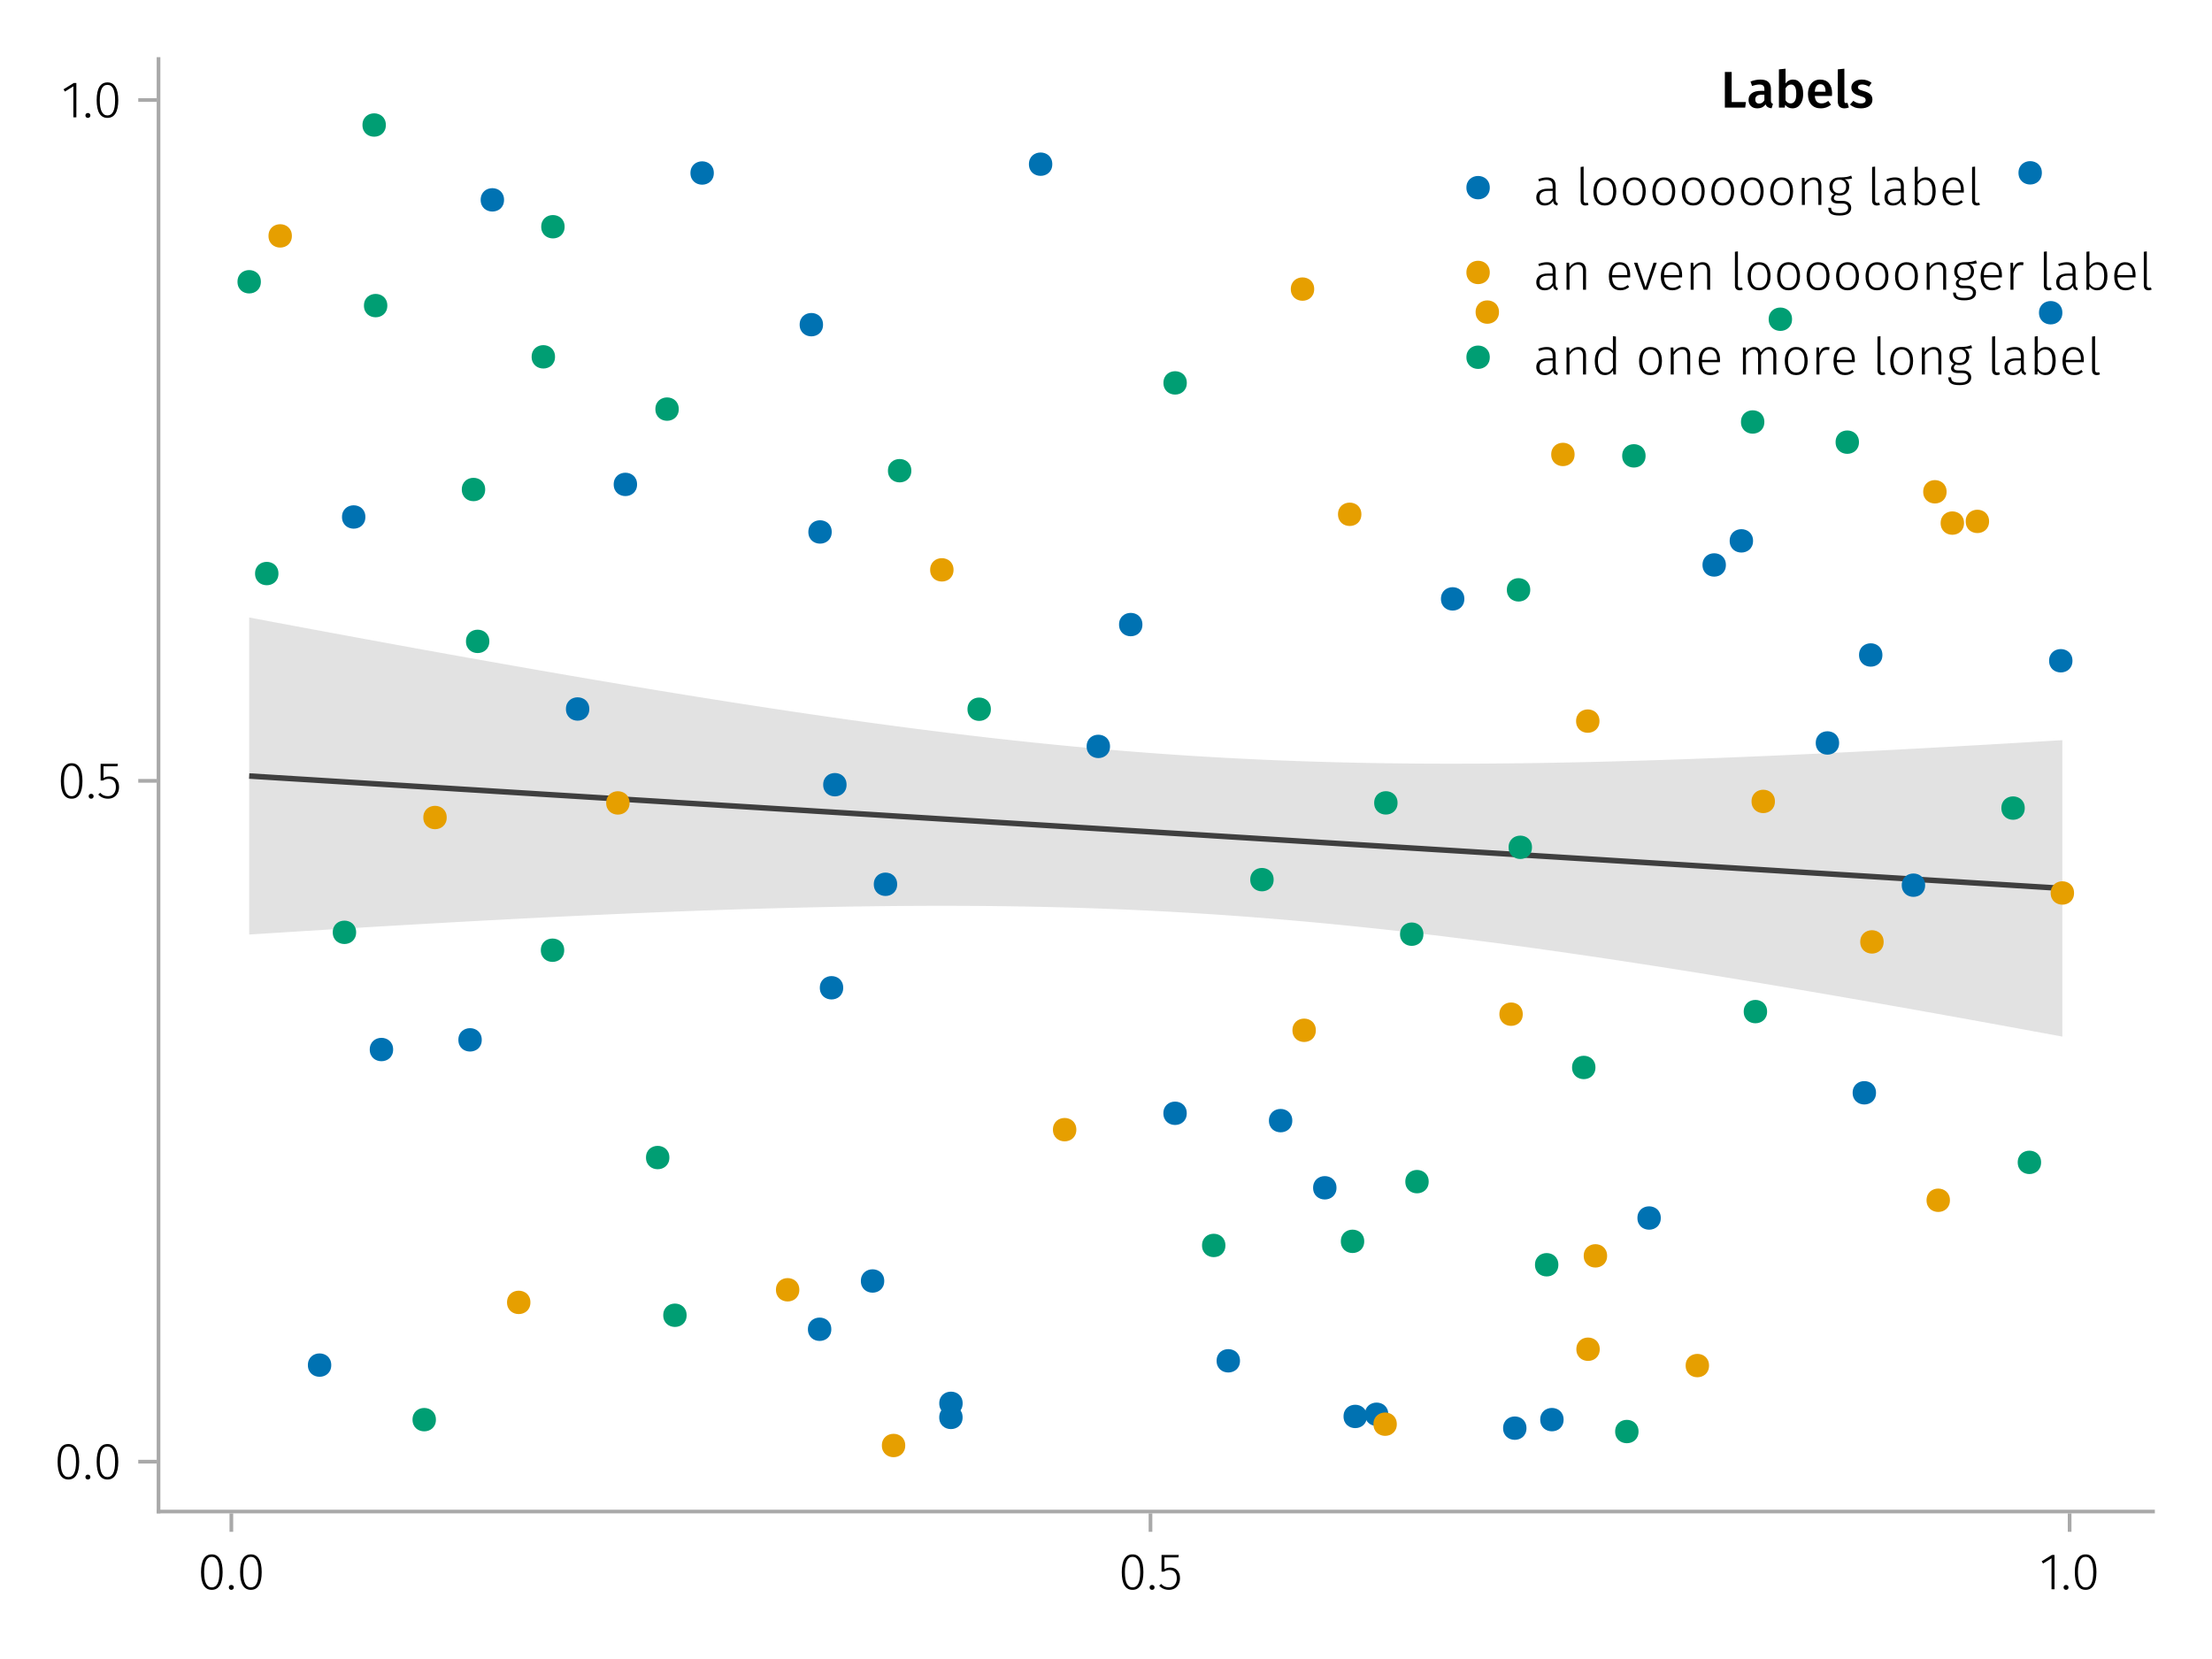 <?xml version="1.0" encoding="UTF-8"?>
<svg xmlns="http://www.w3.org/2000/svg" xmlns:xlink="http://www.w3.org/1999/xlink" width="600" height="450" viewBox="0 0 600 450">
<defs>
<g>
<g id="glyph-0-0-a405e80d">
<path d="M 3.844 -9.469 C 4.812 -9.469 5.539 -9.055 6.031 -8.234 C 6.531 -7.422 6.781 -6.223 6.781 -4.641 C 6.781 -3.078 6.531 -1.883 6.031 -1.062 C 5.531 -0.25 4.801 0.156 3.844 0.156 C 2.883 0.156 2.156 -0.25 1.656 -1.062 C 1.164 -1.883 0.922 -3.082 0.922 -4.656 C 0.922 -6.238 1.164 -7.438 1.656 -8.25 C 2.156 -9.062 2.883 -9.469 3.844 -9.469 Z M 3.844 -8.797 C 2.457 -8.797 1.766 -7.414 1.766 -4.656 C 1.766 -1.895 2.457 -0.516 3.844 -0.516 C 4.531 -0.516 5.047 -0.848 5.391 -1.516 C 5.742 -2.191 5.922 -3.234 5.922 -4.641 C 5.922 -6.055 5.742 -7.102 5.391 -7.781 C 5.047 -8.457 4.531 -8.797 3.844 -8.797 Z M 3.844 -8.797 "/>
</g>
<g id="glyph-0-1-a405e80d">
<path d="M 1.438 -1.172 C 1.633 -1.172 1.797 -1.109 1.922 -0.984 C 2.047 -0.859 2.109 -0.703 2.109 -0.516 C 2.109 -0.316 2.047 -0.156 1.922 -0.031 C 1.797 0.094 1.633 0.156 1.438 0.156 C 1.25 0.156 1.086 0.094 0.953 -0.031 C 0.828 -0.164 0.766 -0.328 0.766 -0.516 C 0.766 -0.703 0.828 -0.859 0.953 -0.984 C 1.086 -1.109 1.25 -1.172 1.438 -1.172 Z M 1.438 -1.172 "/>
</g>
<g id="glyph-1-0-a405e80d">
<path d="M 3.844 -9.469 C 4.812 -9.469 5.539 -9.055 6.031 -8.234 C 6.531 -7.422 6.781 -6.223 6.781 -4.641 C 6.781 -3.078 6.531 -1.883 6.031 -1.062 C 5.531 -0.25 4.801 0.156 3.844 0.156 C 2.883 0.156 2.156 -0.25 1.656 -1.062 C 1.164 -1.883 0.922 -3.082 0.922 -4.656 C 0.922 -6.238 1.164 -7.438 1.656 -8.25 C 2.156 -9.062 2.883 -9.469 3.844 -9.469 Z M 3.844 -8.797 C 2.457 -8.797 1.766 -7.414 1.766 -4.656 C 1.766 -1.895 2.457 -0.516 3.844 -0.516 C 4.531 -0.516 5.047 -0.848 5.391 -1.516 C 5.742 -2.191 5.922 -3.234 5.922 -4.641 C 5.922 -6.055 5.742 -7.102 5.391 -7.781 C 5.047 -8.457 4.531 -8.797 3.844 -8.797 Z M 3.844 -8.797 "/>
</g>
<g id="glyph-2-0-a405e80d">
<path d="M 3.844 -9.469 C 4.812 -9.469 5.539 -9.055 6.031 -8.234 C 6.531 -7.422 6.781 -6.223 6.781 -4.641 C 6.781 -3.078 6.531 -1.883 6.031 -1.062 C 5.531 -0.25 4.801 0.156 3.844 0.156 C 2.883 0.156 2.156 -0.25 1.656 -1.062 C 1.164 -1.883 0.922 -3.082 0.922 -4.656 C 0.922 -6.238 1.164 -7.438 1.656 -8.25 C 2.156 -9.062 2.883 -9.469 3.844 -9.469 Z M 3.844 -8.797 C 2.457 -8.797 1.766 -7.414 1.766 -4.656 C 1.766 -1.895 2.457 -0.516 3.844 -0.516 C 4.531 -0.516 5.047 -0.848 5.391 -1.516 C 5.742 -2.191 5.922 -3.234 5.922 -4.641 C 5.922 -6.055 5.742 -7.102 5.391 -7.781 C 5.047 -8.457 4.531 -8.797 3.844 -8.797 Z M 3.844 -8.797 "/>
</g>
<g id="glyph-3-0-a405e80d">
<path d="M 1.438 -1.172 C 1.633 -1.172 1.797 -1.109 1.922 -0.984 C 2.047 -0.859 2.109 -0.703 2.109 -0.516 C 2.109 -0.316 2.047 -0.156 1.922 -0.031 C 1.797 0.094 1.633 0.156 1.438 0.156 C 1.25 0.156 1.086 0.094 0.953 -0.031 C 0.828 -0.164 0.766 -0.328 0.766 -0.516 C 0.766 -0.703 0.828 -0.859 0.953 -0.984 C 1.086 -1.109 1.25 -1.172 1.438 -1.172 Z M 1.438 -1.172 "/>
</g>
<g id="glyph-3-1-a405e80d">
<path d="M 5.672 -8.641 L 1.891 -8.641 L 1.891 -5.453 C 2.398 -5.742 2.93 -5.891 3.484 -5.891 C 4.285 -5.891 4.922 -5.629 5.391 -5.109 C 5.867 -4.598 6.109 -3.895 6.109 -3 C 6.109 -2.395 5.984 -1.848 5.734 -1.359 C 5.484 -0.879 5.129 -0.504 4.672 -0.234 C 4.223 0.023 3.703 0.156 3.109 0.156 C 2.066 0.156 1.188 -0.219 0.469 -0.969 L 0.984 -1.453 C 1.273 -1.141 1.586 -0.906 1.922 -0.75 C 2.266 -0.602 2.66 -0.531 3.109 -0.531 C 3.773 -0.531 4.297 -0.75 4.672 -1.188 C 5.055 -1.633 5.25 -2.242 5.25 -3.016 C 5.25 -3.754 5.07 -4.305 4.719 -4.672 C 4.375 -5.047 3.898 -5.234 3.297 -5.234 C 3.004 -5.234 2.742 -5.195 2.516 -5.125 C 2.285 -5.062 2.031 -4.945 1.75 -4.781 L 1.109 -4.781 L 1.109 -9.312 L 5.797 -9.312 Z M 5.672 -8.641 "/>
</g>
<g id="glyph-4-0-a405e80d">
<path d="M 4.094 -9.312 L 4.094 0 L 3.281 0 L 3.281 -8.406 L 0.984 -6.984 L 0.609 -7.594 L 3.391 -9.312 Z M 4.094 -9.312 "/>
</g>
<g id="glyph-4-1-a405e80d">
<path d="M 1.438 -1.172 C 1.633 -1.172 1.797 -1.109 1.922 -0.984 C 2.047 -0.859 2.109 -0.703 2.109 -0.516 C 2.109 -0.316 2.047 -0.156 1.922 -0.031 C 1.797 0.094 1.633 0.156 1.438 0.156 C 1.25 0.156 1.086 0.094 0.953 -0.031 C 0.828 -0.164 0.766 -0.328 0.766 -0.516 C 0.766 -0.703 0.828 -0.859 0.953 -0.984 C 1.086 -1.109 1.25 -1.172 1.438 -1.172 Z M 1.438 -1.172 "/>
</g>
<g id="glyph-4-2-a405e80d">
<path d="M 3.844 -9.469 C 4.812 -9.469 5.539 -9.055 6.031 -8.234 C 6.531 -7.422 6.781 -6.223 6.781 -4.641 C 6.781 -3.078 6.531 -1.883 6.031 -1.062 C 5.531 -0.25 4.801 0.156 3.844 0.156 C 2.883 0.156 2.156 -0.25 1.656 -1.062 C 1.164 -1.883 0.922 -3.082 0.922 -4.656 C 0.922 -6.238 1.164 -7.438 1.656 -8.25 C 2.156 -9.062 2.883 -9.469 3.844 -9.469 Z M 3.844 -8.797 C 2.457 -8.797 1.766 -7.414 1.766 -4.656 C 1.766 -1.895 2.457 -0.516 3.844 -0.516 C 4.531 -0.516 5.047 -0.848 5.391 -1.516 C 5.742 -2.191 5.922 -3.234 5.922 -4.641 C 5.922 -6.055 5.742 -7.102 5.391 -7.781 C 5.047 -8.457 4.531 -8.797 3.844 -8.797 Z M 3.844 -8.797 "/>
</g>
<g id="glyph-5-0-a405e80d">
<path d="M 3.844 -9.469 C 4.812 -9.469 5.539 -9.055 6.031 -8.234 C 6.531 -7.422 6.781 -6.223 6.781 -4.641 C 6.781 -3.078 6.531 -1.883 6.031 -1.062 C 5.531 -0.25 4.801 0.156 3.844 0.156 C 2.883 0.156 2.156 -0.25 1.656 -1.062 C 1.164 -1.883 0.922 -3.082 0.922 -4.656 C 0.922 -6.238 1.164 -7.438 1.656 -8.25 C 2.156 -9.062 2.883 -9.469 3.844 -9.469 Z M 3.844 -8.797 C 2.457 -8.797 1.766 -7.414 1.766 -4.656 C 1.766 -1.895 2.457 -0.516 3.844 -0.516 C 4.531 -0.516 5.047 -0.848 5.391 -1.516 C 5.742 -2.191 5.922 -3.234 5.922 -4.641 C 5.922 -6.055 5.742 -7.102 5.391 -7.781 C 5.047 -8.457 4.531 -8.797 3.844 -8.797 Z M 3.844 -8.797 "/>
</g>
<g id="glyph-6-0-a405e80d">
<path d="M 1.438 -1.172 C 1.633 -1.172 1.797 -1.109 1.922 -0.984 C 2.047 -0.859 2.109 -0.703 2.109 -0.516 C 2.109 -0.316 2.047 -0.156 1.922 -0.031 C 1.797 0.094 1.633 0.156 1.438 0.156 C 1.25 0.156 1.086 0.094 0.953 -0.031 C 0.828 -0.164 0.766 -0.328 0.766 -0.516 C 0.766 -0.703 0.828 -0.859 0.953 -0.984 C 1.086 -1.109 1.25 -1.172 1.438 -1.172 Z M 1.438 -1.172 "/>
</g>
<g id="glyph-6-1-a405e80d">
<path d="M 3.844 -9.469 C 4.812 -9.469 5.539 -9.055 6.031 -8.234 C 6.531 -7.422 6.781 -6.223 6.781 -4.641 C 6.781 -3.078 6.531 -1.883 6.031 -1.062 C 5.531 -0.25 4.801 0.156 3.844 0.156 C 2.883 0.156 2.156 -0.25 1.656 -1.062 C 1.164 -1.883 0.922 -3.082 0.922 -4.656 C 0.922 -6.238 1.164 -7.438 1.656 -8.25 C 2.156 -9.062 2.883 -9.469 3.844 -9.469 Z M 3.844 -8.797 C 2.457 -8.797 1.766 -7.414 1.766 -4.656 C 1.766 -1.895 2.457 -0.516 3.844 -0.516 C 4.531 -0.516 5.047 -0.848 5.391 -1.516 C 5.742 -2.191 5.922 -3.234 5.922 -4.641 C 5.922 -6.055 5.742 -7.102 5.391 -7.781 C 5.047 -8.457 4.531 -8.797 3.844 -8.797 Z M 3.844 -8.797 "/>
</g>
<g id="glyph-7-0-a405e80d">
<path d="M 3.844 -9.469 C 4.812 -9.469 5.539 -9.055 6.031 -8.234 C 6.531 -7.422 6.781 -6.223 6.781 -4.641 C 6.781 -3.078 6.531 -1.883 6.031 -1.062 C 5.531 -0.25 4.801 0.156 3.844 0.156 C 2.883 0.156 2.156 -0.25 1.656 -1.062 C 1.164 -1.883 0.922 -3.082 0.922 -4.656 C 0.922 -6.238 1.164 -7.438 1.656 -8.25 C 2.156 -9.062 2.883 -9.469 3.844 -9.469 Z M 3.844 -8.797 C 2.457 -8.797 1.766 -7.414 1.766 -4.656 C 1.766 -1.895 2.457 -0.516 3.844 -0.516 C 4.531 -0.516 5.047 -0.848 5.391 -1.516 C 5.742 -2.191 5.922 -3.234 5.922 -4.641 C 5.922 -6.055 5.742 -7.102 5.391 -7.781 C 5.047 -8.457 4.531 -8.797 3.844 -8.797 Z M 3.844 -8.797 "/>
</g>
<g id="glyph-8-0-a405e80d">
<path d="M 1.438 -1.172 C 1.633 -1.172 1.797 -1.109 1.922 -0.984 C 2.047 -0.859 2.109 -0.703 2.109 -0.516 C 2.109 -0.316 2.047 -0.156 1.922 -0.031 C 1.797 0.094 1.633 0.156 1.438 0.156 C 1.25 0.156 1.086 0.094 0.953 -0.031 C 0.828 -0.164 0.766 -0.328 0.766 -0.516 C 0.766 -0.703 0.828 -0.859 0.953 -0.984 C 1.086 -1.109 1.25 -1.172 1.438 -1.172 Z M 1.438 -1.172 "/>
</g>
<g id="glyph-9-0-a405e80d">
<path d="M 5.672 -8.641 L 1.891 -8.641 L 1.891 -5.453 C 2.398 -5.742 2.93 -5.891 3.484 -5.891 C 4.285 -5.891 4.922 -5.629 5.391 -5.109 C 5.867 -4.598 6.109 -3.895 6.109 -3 C 6.109 -2.395 5.984 -1.848 5.734 -1.359 C 5.484 -0.879 5.129 -0.504 4.672 -0.234 C 4.223 0.023 3.703 0.156 3.109 0.156 C 2.066 0.156 1.188 -0.219 0.469 -0.969 L 0.984 -1.453 C 1.273 -1.141 1.586 -0.906 1.922 -0.75 C 2.266 -0.602 2.66 -0.531 3.109 -0.531 C 3.773 -0.531 4.297 -0.75 4.672 -1.188 C 5.055 -1.633 5.25 -2.242 5.25 -3.016 C 5.25 -3.754 5.07 -4.305 4.719 -4.672 C 4.375 -5.047 3.898 -5.234 3.297 -5.234 C 3.004 -5.234 2.742 -5.195 2.516 -5.125 C 2.285 -5.062 2.031 -4.945 1.75 -4.781 L 1.109 -4.781 L 1.109 -9.312 L 5.797 -9.312 Z M 5.672 -8.641 "/>
</g>
<g id="glyph-10-0-a405e80d">
<path d="M 4.094 -9.312 L 4.094 0 L 3.281 0 L 3.281 -8.406 L 0.984 -6.984 L 0.609 -7.594 L 3.391 -9.312 Z M 4.094 -9.312 "/>
</g>
<g id="glyph-11-0-a405e80d">
<path d="M 1.438 -1.172 C 1.633 -1.172 1.797 -1.109 1.922 -0.984 C 2.047 -0.859 2.109 -0.703 2.109 -0.516 C 2.109 -0.316 2.047 -0.156 1.922 -0.031 C 1.797 0.094 1.633 0.156 1.438 0.156 C 1.25 0.156 1.086 0.094 0.953 -0.031 C 0.828 -0.164 0.766 -0.328 0.766 -0.516 C 0.766 -0.703 0.828 -0.859 0.953 -0.984 C 1.086 -1.109 1.25 -1.172 1.438 -1.172 Z M 1.438 -1.172 "/>
</g>
<g id="glyph-11-1-a405e80d">
<path d="M 3.844 -9.469 C 4.812 -9.469 5.539 -9.055 6.031 -8.234 C 6.531 -7.422 6.781 -6.223 6.781 -4.641 C 6.781 -3.078 6.531 -1.883 6.031 -1.062 C 5.531 -0.25 4.801 0.156 3.844 0.156 C 2.883 0.156 2.156 -0.25 1.656 -1.062 C 1.164 -1.883 0.922 -3.082 0.922 -4.656 C 0.922 -6.238 1.164 -7.438 1.656 -8.25 C 2.156 -9.062 2.883 -9.469 3.844 -9.469 Z M 3.844 -8.797 C 2.457 -8.797 1.766 -7.414 1.766 -4.656 C 1.766 -1.895 2.457 -0.516 3.844 -0.516 C 4.531 -0.516 5.047 -0.848 5.391 -1.516 C 5.742 -2.191 5.922 -3.234 5.922 -4.641 C 5.922 -6.055 5.742 -7.102 5.391 -7.781 C 5.047 -8.457 4.531 -8.797 3.844 -8.797 Z M 3.844 -8.797 "/>
</g>
<g id="glyph-12-0-a405e80d">
<path d="M 2.984 -9.672 L 2.984 -1.516 L 6.859 -1.516 L 6.656 0 L 1.141 0 L 1.141 -9.672 Z M 2.984 -9.672 "/>
</g>
<g id="glyph-12-1-a405e80d">
<path d="M 7.156 -3.875 C 7.156 -3.781 7.141 -3.539 7.109 -3.156 L 2.469 -3.156 C 2.52 -2.438 2.703 -1.922 3.016 -1.609 C 3.336 -1.297 3.758 -1.141 4.281 -1.141 C 4.613 -1.141 4.922 -1.191 5.203 -1.297 C 5.492 -1.41 5.801 -1.582 6.125 -1.812 L 6.875 -0.781 C 6.051 -0.125 5.133 0.203 4.125 0.203 C 3 0.203 2.129 -0.141 1.516 -0.828 C 0.91 -1.516 0.609 -2.457 0.609 -3.656 C 0.609 -4.406 0.738 -5.082 1 -5.688 C 1.258 -6.289 1.633 -6.758 2.125 -7.094 C 2.625 -7.438 3.211 -7.609 3.891 -7.609 C 4.93 -7.609 5.734 -7.281 6.297 -6.625 C 6.867 -5.969 7.156 -5.051 7.156 -3.875 Z M 5.375 -4.391 C 5.375 -5.691 4.895 -6.344 3.938 -6.344 C 3.5 -6.344 3.156 -6.18 2.906 -5.859 C 2.656 -5.535 2.508 -5.02 2.469 -4.312 L 5.375 -4.312 Z M 5.375 -4.391 "/>
</g>
<g id="glyph-12-2-a405e80d">
<path d="M 2.828 0.203 C 2.254 0.203 1.805 0.039 1.484 -0.281 C 1.172 -0.613 1.016 -1.082 1.016 -1.688 L 1.016 -10.375 L 2.797 -10.562 L 2.797 -1.75 C 2.797 -1.406 2.938 -1.234 3.219 -1.234 C 3.363 -1.234 3.504 -1.254 3.641 -1.297 L 4.016 -0.047 C 3.641 0.117 3.242 0.203 2.828 0.203 Z M 2.828 0.203 "/>
</g>
<g id="glyph-13-0-a405e80d">
<path d="M 6.547 -1.953 C 6.547 -1.672 6.586 -1.461 6.672 -1.328 C 6.766 -1.191 6.91 -1.086 7.109 -1.016 L 6.734 0.188 C 6.316 0.145 5.973 0.039 5.703 -0.125 C 5.441 -0.289 5.238 -0.547 5.094 -0.891 C 4.844 -0.523 4.523 -0.25 4.141 -0.062 C 3.766 0.113 3.348 0.203 2.891 0.203 C 2.148 0.203 1.562 -0.004 1.125 -0.422 C 0.695 -0.836 0.484 -1.391 0.484 -2.078 C 0.484 -2.879 0.773 -3.488 1.359 -3.906 C 1.941 -4.332 2.773 -4.547 3.859 -4.547 L 4.781 -4.547 L 4.781 -4.969 C 4.781 -5.445 4.672 -5.781 4.453 -5.969 C 4.234 -6.164 3.883 -6.266 3.406 -6.266 C 2.863 -6.266 2.207 -6.129 1.438 -5.859 L 1.016 -7.078 C 1.941 -7.43 2.836 -7.609 3.703 -7.609 C 5.598 -7.609 6.547 -6.758 6.547 -5.062 Z M 3.359 -1.094 C 3.961 -1.094 4.438 -1.395 4.781 -2 L 4.781 -3.5 L 4.047 -3.5 C 2.891 -3.5 2.312 -3.07 2.312 -2.219 C 2.312 -1.863 2.398 -1.586 2.578 -1.391 C 2.754 -1.191 3.016 -1.094 3.359 -1.094 Z M 3.359 -1.094 "/>
</g>
<g id="glyph-13-1-a405e80d">
<path d="M 4.906 -7.609 C 5.77 -7.609 6.441 -7.266 6.922 -6.578 C 7.41 -5.898 7.656 -4.941 7.656 -3.703 C 7.656 -2.941 7.535 -2.266 7.297 -1.672 C 7.055 -1.078 6.719 -0.613 6.281 -0.281 C 5.844 0.039 5.328 0.203 4.734 0.203 C 4.328 0.203 3.957 0.117 3.625 -0.047 C 3.301 -0.211 3.016 -0.445 2.766 -0.75 L 2.656 0 L 1.078 0 L 1.078 -10.375 L 2.875 -10.562 L 2.875 -6.562 C 3.113 -6.895 3.406 -7.148 3.75 -7.328 C 4.102 -7.516 4.488 -7.609 4.906 -7.609 Z M 4.234 -1.141 C 4.723 -1.141 5.102 -1.344 5.375 -1.75 C 5.645 -2.164 5.781 -2.816 5.781 -3.703 C 5.781 -4.641 5.656 -5.301 5.406 -5.688 C 5.156 -6.07 4.801 -6.266 4.344 -6.266 C 3.77 -6.266 3.281 -5.93 2.875 -5.266 L 2.875 -1.984 C 3.031 -1.711 3.227 -1.504 3.469 -1.359 C 3.707 -1.211 3.961 -1.141 4.234 -1.141 Z M 4.234 -1.141 "/>
</g>
<g id="glyph-14-0-a405e80d">
<path d="M 3.422 -7.609 C 4.41 -7.609 5.285 -7.316 6.047 -6.734 L 5.344 -5.688 C 4.707 -6.082 4.086 -6.281 3.484 -6.281 C 3.129 -6.281 2.852 -6.211 2.656 -6.078 C 2.457 -5.941 2.359 -5.766 2.359 -5.547 C 2.359 -5.379 2.398 -5.238 2.484 -5.125 C 2.578 -5.008 2.734 -4.898 2.953 -4.797 C 3.172 -4.703 3.492 -4.598 3.922 -4.484 C 4.723 -4.266 5.316 -3.977 5.703 -3.625 C 6.086 -3.27 6.281 -2.773 6.281 -2.141 C 6.281 -1.398 5.984 -0.82 5.391 -0.406 C 4.797 0 4.051 0.203 3.156 0.203 C 2.551 0.203 2 0.113 1.5 -0.062 C 1 -0.25 0.566 -0.508 0.203 -0.844 L 1.109 -1.844 C 1.754 -1.363 2.426 -1.125 3.125 -1.125 C 3.52 -1.125 3.836 -1.203 4.078 -1.359 C 4.316 -1.516 4.438 -1.734 4.438 -2.016 C 4.438 -2.234 4.391 -2.406 4.297 -2.531 C 4.211 -2.656 4.055 -2.766 3.828 -2.859 C 3.598 -2.961 3.242 -3.082 2.766 -3.219 C 2.004 -3.426 1.445 -3.711 1.094 -4.078 C 0.738 -4.453 0.562 -4.91 0.562 -5.453 C 0.562 -5.867 0.68 -6.238 0.922 -6.562 C 1.16 -6.895 1.492 -7.148 1.922 -7.328 C 2.359 -7.516 2.859 -7.609 3.422 -7.609 Z M 3.422 -7.609 "/>
</g>
<g id="glyph-15-0-a405e80d">
<path d="M 6.031 -1.625 C 6.031 -1.238 6.078 -0.961 6.172 -0.797 C 6.273 -0.629 6.438 -0.504 6.656 -0.422 L 6.469 0.156 C 6.133 0.094 5.875 -0.031 5.688 -0.219 C 5.508 -0.406 5.391 -0.691 5.328 -1.078 C 4.828 -0.254 4.066 0.156 3.047 0.156 C 2.348 0.156 1.797 -0.039 1.391 -0.438 C 0.984 -0.832 0.781 -1.363 0.781 -2.031 C 0.781 -2.781 1.047 -3.359 1.578 -3.766 C 2.117 -4.18 2.867 -4.391 3.828 -4.391 L 5.219 -4.391 L 5.219 -5.109 C 5.219 -5.691 5.086 -6.117 4.828 -6.391 C 4.566 -6.66 4.133 -6.797 3.531 -6.797 C 2.969 -6.797 2.305 -6.656 1.547 -6.375 L 1.328 -6.984 C 2.148 -7.305 2.922 -7.469 3.641 -7.469 C 5.234 -7.469 6.031 -6.695 6.031 -5.156 Z M 3.188 -0.5 C 4.07 -0.5 4.75 -0.93 5.219 -1.797 L 5.219 -3.812 L 3.953 -3.812 C 3.203 -3.812 2.629 -3.664 2.234 -3.375 C 1.848 -3.082 1.656 -2.648 1.656 -2.078 C 1.656 -1.566 1.789 -1.176 2.062 -0.906 C 2.332 -0.633 2.707 -0.5 3.188 -0.5 Z M 3.188 -0.5 "/>
</g>
<g id="glyph-15-1-a405e80d">
</g>
<g id="glyph-15-2-a405e80d">
<path d="M 4 -7.469 C 4.969 -7.469 5.723 -7.133 6.266 -6.469 C 6.816 -5.801 7.094 -4.875 7.094 -3.688 C 7.094 -2.5 6.816 -1.562 6.266 -0.875 C 5.711 -0.188 4.953 0.156 3.984 0.156 C 3.016 0.156 2.254 -0.18 1.703 -0.859 C 1.16 -1.535 0.891 -2.469 0.891 -3.656 C 0.891 -4.426 1.016 -5.098 1.266 -5.672 C 1.523 -6.254 1.883 -6.695 2.344 -7 C 2.812 -7.312 3.363 -7.469 4 -7.469 Z M 4 -6.797 C 3.289 -6.797 2.738 -6.523 2.344 -5.984 C 1.957 -5.453 1.766 -4.676 1.766 -3.656 C 1.766 -2.633 1.957 -1.859 2.344 -1.328 C 2.727 -0.797 3.273 -0.531 3.984 -0.531 C 4.691 -0.531 5.242 -0.797 5.641 -1.328 C 6.047 -1.859 6.25 -2.645 6.25 -3.688 C 6.25 -4.695 6.051 -5.469 5.656 -6 C 5.27 -6.531 4.719 -6.797 4 -6.797 Z M 4 -6.797 "/>
</g>
<g id="glyph-15-3-a405e80d">
<path d="M 2.703 0.156 C 2.297 0.156 1.977 0.039 1.75 -0.188 C 1.52 -0.426 1.406 -0.773 1.406 -1.234 L 1.406 -10.297 L 2.219 -10.406 L 2.219 -1.266 C 2.219 -0.785 2.414 -0.547 2.812 -0.547 C 3.008 -0.547 3.176 -0.578 3.312 -0.641 L 3.547 -0.047 C 3.285 0.086 3.004 0.156 2.703 0.156 Z M 2.703 0.156 "/>
</g>
<g id="glyph-16-0-a405e80d">
<path d="M 2.703 0.156 C 2.297 0.156 1.977 0.039 1.75 -0.188 C 1.52 -0.426 1.406 -0.773 1.406 -1.234 L 1.406 -10.297 L 2.219 -10.406 L 2.219 -1.266 C 2.219 -0.785 2.414 -0.547 2.812 -0.547 C 3.008 -0.547 3.176 -0.578 3.312 -0.641 L 3.547 -0.047 C 3.285 0.086 3.004 0.156 2.703 0.156 Z M 2.703 0.156 "/>
</g>
<g id="glyph-16-1-a405e80d">
<path d="M 4 -7.469 C 4.969 -7.469 5.723 -7.133 6.266 -6.469 C 6.816 -5.801 7.094 -4.875 7.094 -3.688 C 7.094 -2.5 6.816 -1.562 6.266 -0.875 C 5.711 -0.188 4.953 0.156 3.984 0.156 C 3.016 0.156 2.254 -0.18 1.703 -0.859 C 1.16 -1.535 0.891 -2.469 0.891 -3.656 C 0.891 -4.426 1.016 -5.098 1.266 -5.672 C 1.523 -6.254 1.883 -6.695 2.344 -7 C 2.812 -7.312 3.363 -7.469 4 -7.469 Z M 4 -6.797 C 3.289 -6.797 2.738 -6.523 2.344 -5.984 C 1.957 -5.453 1.766 -4.676 1.766 -3.656 C 1.766 -2.633 1.957 -1.859 2.344 -1.328 C 2.727 -0.797 3.273 -0.531 3.984 -0.531 C 4.691 -0.531 5.242 -0.797 5.641 -1.328 C 6.047 -1.859 6.25 -2.645 6.25 -3.688 C 6.25 -4.695 6.051 -5.469 5.656 -6 C 5.27 -6.531 4.719 -6.797 4 -6.797 Z M 4 -6.797 "/>
</g>
<g id="glyph-16-2-a405e80d">
<path d="M 4.719 -7.469 C 5.383 -7.469 5.891 -7.27 6.234 -6.875 C 6.586 -6.488 6.766 -5.941 6.766 -5.234 L 6.766 0 L 5.953 0 L 5.953 -5.125 C 5.953 -5.707 5.832 -6.133 5.594 -6.406 C 5.363 -6.676 5.02 -6.812 4.562 -6.812 C 4.094 -6.812 3.676 -6.68 3.312 -6.422 C 2.957 -6.172 2.617 -5.801 2.297 -5.312 L 2.297 0 L 1.484 0 L 1.484 -7.328 L 2.188 -7.328 L 2.266 -6.078 C 2.566 -6.516 2.922 -6.852 3.328 -7.094 C 3.742 -7.344 4.207 -7.469 4.719 -7.469 Z M 4.719 -7.469 "/>
</g>
<g id="glyph-16-3-a405e80d">
<path d="M 6.938 -7.172 C 6.488 -7.047 5.812 -6.973 4.906 -6.953 C 5.727 -6.566 6.141 -5.906 6.141 -4.969 C 6.141 -4.25 5.898 -3.664 5.422 -3.219 C 4.953 -2.781 4.312 -2.562 3.5 -2.562 C 3.133 -2.562 2.816 -2.609 2.547 -2.703 C 2.367 -2.598 2.227 -2.473 2.125 -2.328 C 2.031 -2.18 1.984 -2.023 1.984 -1.859 C 1.984 -1.359 2.375 -1.109 3.156 -1.109 L 4.344 -1.109 C 5.062 -1.109 5.629 -0.93 6.047 -0.578 C 6.473 -0.234 6.688 0.211 6.688 0.766 C 6.688 1.441 6.422 1.961 5.891 2.328 C 5.359 2.691 4.566 2.875 3.516 2.875 C 2.422 2.875 1.641 2.707 1.172 2.375 C 0.703 2.039 0.469 1.504 0.469 0.766 L 1.219 0.766 C 1.227 1.117 1.301 1.398 1.438 1.609 C 1.582 1.816 1.816 1.969 2.141 2.062 C 2.461 2.156 2.922 2.203 3.516 2.203 C 4.336 2.203 4.93 2.082 5.297 1.844 C 5.672 1.602 5.859 1.258 5.859 0.812 C 5.859 0.414 5.711 0.113 5.422 -0.094 C 5.141 -0.301 4.738 -0.406 4.219 -0.406 L 3.031 -0.406 C 2.445 -0.406 2 -0.523 1.688 -0.766 C 1.375 -1.016 1.219 -1.32 1.219 -1.688 C 1.219 -1.938 1.285 -2.164 1.422 -2.375 C 1.566 -2.594 1.766 -2.781 2.016 -2.938 C 1.598 -3.156 1.285 -3.43 1.078 -3.766 C 0.879 -4.098 0.781 -4.508 0.781 -5 C 0.781 -5.738 1.023 -6.332 1.516 -6.781 C 2.016 -7.238 2.664 -7.469 3.469 -7.469 C 4.352 -7.469 5 -7.504 5.406 -7.578 C 5.812 -7.648 6.234 -7.773 6.672 -7.953 Z M 3.469 -6.844 C 2.863 -6.844 2.406 -6.676 2.094 -6.344 C 1.781 -6.008 1.625 -5.562 1.625 -5 C 1.625 -4.414 1.789 -3.961 2.125 -3.641 C 2.457 -3.316 2.906 -3.156 3.469 -3.156 C 4.07 -3.156 4.531 -3.312 4.844 -3.625 C 5.156 -3.945 5.312 -4.398 5.312 -4.984 C 5.312 -5.566 5.156 -6.02 4.844 -6.344 C 4.531 -6.676 4.07 -6.844 3.469 -6.844 Z M 3.469 -6.844 "/>
</g>
<g id="glyph-16-4-a405e80d">
<path d="M 6.031 -1.625 C 6.031 -1.238 6.078 -0.961 6.172 -0.797 C 6.273 -0.629 6.438 -0.504 6.656 -0.422 L 6.469 0.156 C 6.133 0.094 5.875 -0.031 5.688 -0.219 C 5.508 -0.406 5.391 -0.691 5.328 -1.078 C 4.828 -0.254 4.066 0.156 3.047 0.156 C 2.348 0.156 1.797 -0.039 1.391 -0.438 C 0.984 -0.832 0.781 -1.363 0.781 -2.031 C 0.781 -2.781 1.047 -3.359 1.578 -3.766 C 2.117 -4.18 2.867 -4.391 3.828 -4.391 L 5.219 -4.391 L 5.219 -5.109 C 5.219 -5.691 5.086 -6.117 4.828 -6.391 C 4.566 -6.66 4.133 -6.797 3.531 -6.797 C 2.969 -6.797 2.305 -6.656 1.547 -6.375 L 1.328 -6.984 C 2.148 -7.305 2.922 -7.469 3.641 -7.469 C 5.234 -7.469 6.031 -6.695 6.031 -5.156 Z M 3.188 -0.5 C 4.07 -0.5 4.75 -0.93 5.219 -1.797 L 5.219 -3.812 L 3.953 -3.812 C 3.203 -3.812 2.629 -3.664 2.234 -3.375 C 1.848 -3.082 1.656 -2.648 1.656 -2.078 C 1.656 -1.566 1.789 -1.176 2.062 -0.906 C 2.332 -0.633 2.707 -0.5 3.188 -0.5 Z M 3.188 -0.5 "/>
</g>
<g id="glyph-16-5-a405e80d">
<path d="M 4.5 -7.469 C 5.344 -7.469 6 -7.141 6.469 -6.484 C 6.938 -5.836 7.172 -4.91 7.172 -3.703 C 7.172 -2.516 6.926 -1.57 6.438 -0.875 C 5.945 -0.188 5.258 0.156 4.375 0.156 C 3.938 0.156 3.535 0.055 3.172 -0.141 C 2.816 -0.336 2.52 -0.598 2.281 -0.922 L 2.203 0 L 1.484 0 L 1.484 -10.297 L 2.297 -10.406 L 2.297 -6.297 C 2.867 -7.078 3.602 -7.469 4.5 -7.469 Z M 4.234 -0.516 C 4.891 -0.516 5.395 -0.781 5.75 -1.312 C 6.113 -1.852 6.297 -2.648 6.297 -3.703 C 6.297 -5.766 5.641 -6.797 4.328 -6.797 C 3.891 -6.797 3.508 -6.688 3.188 -6.469 C 2.875 -6.25 2.578 -5.941 2.297 -5.547 L 2.297 -1.688 C 2.523 -1.32 2.801 -1.035 3.125 -0.828 C 3.457 -0.617 3.828 -0.516 4.234 -0.516 Z M 4.234 -0.516 "/>
</g>
<g id="glyph-16-6-a405e80d">
<path d="M 6.672 -3.938 C 6.672 -3.727 6.664 -3.531 6.656 -3.344 L 1.766 -3.344 C 1.805 -2.395 2.031 -1.688 2.438 -1.219 C 2.844 -0.758 3.379 -0.531 4.047 -0.531 C 4.43 -0.531 4.77 -0.586 5.062 -0.703 C 5.352 -0.816 5.672 -1.004 6.016 -1.266 L 6.391 -0.734 C 6.035 -0.441 5.664 -0.219 5.281 -0.062 C 4.895 0.082 4.469 0.156 4 0.156 C 3.031 0.156 2.27 -0.172 1.719 -0.828 C 1.164 -1.492 0.891 -2.414 0.891 -3.594 C 0.891 -4.375 1.008 -5.055 1.25 -5.641 C 1.488 -6.223 1.828 -6.672 2.266 -6.984 C 2.711 -7.305 3.234 -7.469 3.828 -7.469 C 4.754 -7.469 5.457 -7.156 5.938 -6.531 C 6.426 -5.906 6.672 -5.039 6.672 -3.938 Z M 5.875 -4.188 C 5.875 -5.008 5.703 -5.648 5.359 -6.109 C 5.023 -6.566 4.52 -6.797 3.844 -6.797 C 3.238 -6.797 2.75 -6.562 2.375 -6.094 C 2 -5.633 1.797 -4.926 1.766 -3.969 L 5.875 -3.969 Z M 5.875 -4.188 "/>
</g>
<g id="glyph-17-0-a405e80d">
<path d="M 4 -7.469 C 4.969 -7.469 5.723 -7.133 6.266 -6.469 C 6.816 -5.801 7.094 -4.875 7.094 -3.688 C 7.094 -2.5 6.816 -1.562 6.266 -0.875 C 5.711 -0.188 4.953 0.156 3.984 0.156 C 3.016 0.156 2.254 -0.18 1.703 -0.859 C 1.16 -1.535 0.891 -2.469 0.891 -3.656 C 0.891 -4.426 1.016 -5.098 1.266 -5.672 C 1.523 -6.254 1.883 -6.695 2.344 -7 C 2.812 -7.312 3.363 -7.469 4 -7.469 Z M 4 -6.797 C 3.289 -6.797 2.738 -6.523 2.344 -5.984 C 1.957 -5.453 1.766 -4.676 1.766 -3.656 C 1.766 -2.633 1.957 -1.859 2.344 -1.328 C 2.727 -0.797 3.273 -0.531 3.984 -0.531 C 4.691 -0.531 5.242 -0.797 5.641 -1.328 C 6.047 -1.859 6.25 -2.645 6.25 -3.688 C 6.25 -4.695 6.051 -5.469 5.656 -6 C 5.27 -6.531 4.719 -6.797 4 -6.797 Z M 4 -6.797 "/>
</g>
<g id="glyph-17-1-a405e80d">
</g>
<g id="glyph-18-0-a405e80d">
<path d="M 6.031 -1.625 C 6.031 -1.238 6.078 -0.961 6.172 -0.797 C 6.273 -0.629 6.438 -0.504 6.656 -0.422 L 6.469 0.156 C 6.133 0.094 5.875 -0.031 5.688 -0.219 C 5.508 -0.406 5.391 -0.691 5.328 -1.078 C 4.828 -0.254 4.066 0.156 3.047 0.156 C 2.348 0.156 1.797 -0.039 1.391 -0.438 C 0.984 -0.832 0.781 -1.363 0.781 -2.031 C 0.781 -2.781 1.047 -3.359 1.578 -3.766 C 2.117 -4.18 2.867 -4.391 3.828 -4.391 L 5.219 -4.391 L 5.219 -5.109 C 5.219 -5.691 5.086 -6.117 4.828 -6.391 C 4.566 -6.66 4.133 -6.797 3.531 -6.797 C 2.969 -6.797 2.305 -6.656 1.547 -6.375 L 1.328 -6.984 C 2.148 -7.305 2.922 -7.469 3.641 -7.469 C 5.234 -7.469 6.031 -6.695 6.031 -5.156 Z M 3.188 -0.5 C 4.07 -0.5 4.75 -0.93 5.219 -1.797 L 5.219 -3.812 L 3.953 -3.812 C 3.203 -3.812 2.629 -3.664 2.234 -3.375 C 1.848 -3.082 1.656 -2.648 1.656 -2.078 C 1.656 -1.566 1.789 -1.176 2.062 -0.906 C 2.332 -0.633 2.707 -0.5 3.188 -0.5 Z M 3.188 -0.5 "/>
</g>
<g id="glyph-18-1-a405e80d">
<path d="M 4.719 -7.469 C 5.383 -7.469 5.891 -7.27 6.234 -6.875 C 6.586 -6.488 6.766 -5.941 6.766 -5.234 L 6.766 0 L 5.953 0 L 5.953 -5.125 C 5.953 -5.707 5.832 -6.133 5.594 -6.406 C 5.363 -6.676 5.02 -6.812 4.562 -6.812 C 4.094 -6.812 3.676 -6.68 3.312 -6.422 C 2.957 -6.172 2.617 -5.801 2.297 -5.312 L 2.297 0 L 1.484 0 L 1.484 -7.328 L 2.188 -7.328 L 2.266 -6.078 C 2.566 -6.516 2.922 -6.852 3.328 -7.094 C 3.742 -7.344 4.207 -7.469 4.719 -7.469 Z M 4.719 -7.469 "/>
</g>
<g id="glyph-18-2-a405e80d">
<path d="M 4 -7.469 C 4.969 -7.469 5.723 -7.133 6.266 -6.469 C 6.816 -5.801 7.094 -4.875 7.094 -3.688 C 7.094 -2.5 6.816 -1.562 6.266 -0.875 C 5.711 -0.188 4.953 0.156 3.984 0.156 C 3.016 0.156 2.254 -0.18 1.703 -0.859 C 1.16 -1.535 0.891 -2.469 0.891 -3.656 C 0.891 -4.426 1.016 -5.098 1.266 -5.672 C 1.523 -6.254 1.883 -6.695 2.344 -7 C 2.812 -7.312 3.363 -7.469 4 -7.469 Z M 4 -6.797 C 3.289 -6.797 2.738 -6.523 2.344 -5.984 C 1.957 -5.453 1.766 -4.676 1.766 -3.656 C 1.766 -2.633 1.957 -1.859 2.344 -1.328 C 2.727 -0.797 3.273 -0.531 3.984 -0.531 C 4.691 -0.531 5.242 -0.797 5.641 -1.328 C 6.047 -1.859 6.25 -2.645 6.25 -3.688 C 6.25 -4.695 6.051 -5.469 5.656 -6 C 5.27 -6.531 4.719 -6.797 4 -6.797 Z M 4 -6.797 "/>
</g>
<g id="glyph-19-0-a405e80d">
<path d="M 4.719 -7.469 C 5.383 -7.469 5.891 -7.27 6.234 -6.875 C 6.586 -6.488 6.766 -5.941 6.766 -5.234 L 6.766 0 L 5.953 0 L 5.953 -5.125 C 5.953 -5.707 5.832 -6.133 5.594 -6.406 C 5.363 -6.676 5.02 -6.812 4.562 -6.812 C 4.094 -6.812 3.676 -6.68 3.312 -6.422 C 2.957 -6.172 2.617 -5.801 2.297 -5.312 L 2.297 0 L 1.484 0 L 1.484 -7.328 L 2.188 -7.328 L 2.266 -6.078 C 2.566 -6.516 2.922 -6.852 3.328 -7.094 C 3.742 -7.344 4.207 -7.469 4.719 -7.469 Z M 4.719 -7.469 "/>
</g>
<g id="glyph-19-1-a405e80d">
<path d="M 2.703 0.156 C 2.297 0.156 1.977 0.039 1.75 -0.188 C 1.52 -0.426 1.406 -0.773 1.406 -1.234 L 1.406 -10.297 L 2.219 -10.406 L 2.219 -1.266 C 2.219 -0.785 2.414 -0.547 2.812 -0.547 C 3.008 -0.547 3.176 -0.578 3.312 -0.641 L 3.547 -0.047 C 3.285 0.086 3.004 0.156 2.703 0.156 Z M 2.703 0.156 "/>
</g>
<g id="glyph-19-2-a405e80d">
<path d="M 4 -7.469 C 4.969 -7.469 5.723 -7.133 6.266 -6.469 C 6.816 -5.801 7.094 -4.875 7.094 -3.688 C 7.094 -2.5 6.816 -1.562 6.266 -0.875 C 5.711 -0.188 4.953 0.156 3.984 0.156 C 3.016 0.156 2.254 -0.18 1.703 -0.859 C 1.16 -1.535 0.891 -2.469 0.891 -3.656 C 0.891 -4.426 1.016 -5.098 1.266 -5.672 C 1.523 -6.254 1.883 -6.695 2.344 -7 C 2.812 -7.312 3.363 -7.469 4 -7.469 Z M 4 -6.797 C 3.289 -6.797 2.738 -6.523 2.344 -5.984 C 1.957 -5.453 1.766 -4.676 1.766 -3.656 C 1.766 -2.633 1.957 -1.859 2.344 -1.328 C 2.727 -0.797 3.273 -0.531 3.984 -0.531 C 4.691 -0.531 5.242 -0.797 5.641 -1.328 C 6.047 -1.859 6.25 -2.645 6.25 -3.688 C 6.25 -4.695 6.051 -5.469 5.656 -6 C 5.27 -6.531 4.719 -6.797 4 -6.797 Z M 4 -6.797 "/>
</g>
<g id="glyph-20-0-a405e80d">
</g>
<g id="glyph-20-1-a405e80d">
<path d="M 6.672 -3.938 C 6.672 -3.727 6.664 -3.531 6.656 -3.344 L 1.766 -3.344 C 1.805 -2.395 2.031 -1.688 2.438 -1.219 C 2.844 -0.758 3.379 -0.531 4.047 -0.531 C 4.43 -0.531 4.77 -0.586 5.062 -0.703 C 5.352 -0.816 5.672 -1.004 6.016 -1.266 L 6.391 -0.734 C 6.035 -0.441 5.664 -0.219 5.281 -0.062 C 4.895 0.082 4.469 0.156 4 0.156 C 3.031 0.156 2.27 -0.172 1.719 -0.828 C 1.164 -1.492 0.891 -2.414 0.891 -3.594 C 0.891 -4.375 1.008 -5.055 1.25 -5.641 C 1.488 -6.223 1.828 -6.672 2.266 -6.984 C 2.711 -7.305 3.234 -7.469 3.828 -7.469 C 4.754 -7.469 5.457 -7.156 5.938 -6.531 C 6.426 -5.906 6.672 -5.039 6.672 -3.938 Z M 5.875 -4.188 C 5.875 -5.008 5.703 -5.648 5.359 -6.109 C 5.023 -6.566 4.52 -6.797 3.844 -6.797 C 3.238 -6.797 2.75 -6.562 2.375 -6.094 C 2 -5.633 1.797 -4.926 1.766 -3.969 L 5.875 -3.969 Z M 5.875 -4.188 "/>
</g>
<g id="glyph-20-2-a405e80d">
<path d="M 6.375 -7.328 L 3.844 0 L 2.828 0 L 0.203 -7.328 L 1.109 -7.328 L 3.328 -0.719 L 5.5 -7.328 Z M 6.375 -7.328 "/>
</g>
<g id="glyph-20-3-a405e80d">
<path d="M 4 -7.469 C 4.969 -7.469 5.723 -7.133 6.266 -6.469 C 6.816 -5.801 7.094 -4.875 7.094 -3.688 C 7.094 -2.5 6.816 -1.562 6.266 -0.875 C 5.711 -0.188 4.953 0.156 3.984 0.156 C 3.016 0.156 2.254 -0.18 1.703 -0.859 C 1.16 -1.535 0.891 -2.469 0.891 -3.656 C 0.891 -4.426 1.016 -5.098 1.266 -5.672 C 1.523 -6.254 1.883 -6.695 2.344 -7 C 2.812 -7.312 3.363 -7.469 4 -7.469 Z M 4 -6.797 C 3.289 -6.797 2.738 -6.523 2.344 -5.984 C 1.957 -5.453 1.766 -4.676 1.766 -3.656 C 1.766 -2.633 1.957 -1.859 2.344 -1.328 C 2.727 -0.797 3.273 -0.531 3.984 -0.531 C 4.691 -0.531 5.242 -0.797 5.641 -1.328 C 6.047 -1.859 6.25 -2.645 6.25 -3.688 C 6.25 -4.695 6.051 -5.469 5.656 -6 C 5.27 -6.531 4.719 -6.797 4 -6.797 Z M 4 -6.797 "/>
</g>
<g id="glyph-20-4-a405e80d">
<path d="M 4.719 -7.469 C 5.383 -7.469 5.891 -7.27 6.234 -6.875 C 6.586 -6.488 6.766 -5.941 6.766 -5.234 L 6.766 0 L 5.953 0 L 5.953 -5.125 C 5.953 -5.707 5.832 -6.133 5.594 -6.406 C 5.363 -6.676 5.02 -6.812 4.562 -6.812 C 4.094 -6.812 3.676 -6.68 3.312 -6.422 C 2.957 -6.172 2.617 -5.801 2.297 -5.312 L 2.297 0 L 1.484 0 L 1.484 -7.328 L 2.188 -7.328 L 2.266 -6.078 C 2.566 -6.516 2.922 -6.852 3.328 -7.094 C 3.742 -7.344 4.207 -7.469 4.719 -7.469 Z M 4.719 -7.469 "/>
</g>
<g id="glyph-20-5-a405e80d">
<path d="M 2.703 0.156 C 2.297 0.156 1.977 0.039 1.75 -0.188 C 1.52 -0.426 1.406 -0.773 1.406 -1.234 L 1.406 -10.297 L 2.219 -10.406 L 2.219 -1.266 C 2.219 -0.785 2.414 -0.547 2.812 -0.547 C 3.008 -0.547 3.176 -0.578 3.312 -0.641 L 3.547 -0.047 C 3.285 0.086 3.004 0.156 2.703 0.156 Z M 2.703 0.156 "/>
</g>
<g id="glyph-20-6-a405e80d">
<path d="M 6.031 -1.625 C 6.031 -1.238 6.078 -0.961 6.172 -0.797 C 6.273 -0.629 6.438 -0.504 6.656 -0.422 L 6.469 0.156 C 6.133 0.094 5.875 -0.031 5.688 -0.219 C 5.508 -0.406 5.391 -0.691 5.328 -1.078 C 4.828 -0.254 4.066 0.156 3.047 0.156 C 2.348 0.156 1.797 -0.039 1.391 -0.438 C 0.984 -0.832 0.781 -1.363 0.781 -2.031 C 0.781 -2.781 1.047 -3.359 1.578 -3.766 C 2.117 -4.18 2.867 -4.391 3.828 -4.391 L 5.219 -4.391 L 5.219 -5.109 C 5.219 -5.691 5.086 -6.117 4.828 -6.391 C 4.566 -6.66 4.133 -6.797 3.531 -6.797 C 2.969 -6.797 2.305 -6.656 1.547 -6.375 L 1.328 -6.984 C 2.148 -7.305 2.922 -7.469 3.641 -7.469 C 5.234 -7.469 6.031 -6.695 6.031 -5.156 Z M 3.188 -0.5 C 4.07 -0.5 4.75 -0.93 5.219 -1.797 L 5.219 -3.812 L 3.953 -3.812 C 3.203 -3.812 2.629 -3.664 2.234 -3.375 C 1.848 -3.082 1.656 -2.648 1.656 -2.078 C 1.656 -1.566 1.789 -1.176 2.062 -0.906 C 2.332 -0.633 2.707 -0.5 3.188 -0.5 Z M 3.188 -0.5 "/>
</g>
<g id="glyph-20-7-a405e80d">
<path d="M 4.5 -7.469 C 5.344 -7.469 6 -7.141 6.469 -6.484 C 6.938 -5.836 7.172 -4.91 7.172 -3.703 C 7.172 -2.516 6.926 -1.57 6.438 -0.875 C 5.945 -0.188 5.258 0.156 4.375 0.156 C 3.938 0.156 3.535 0.055 3.172 -0.141 C 2.816 -0.336 2.52 -0.598 2.281 -0.922 L 2.203 0 L 1.484 0 L 1.484 -10.297 L 2.297 -10.406 L 2.297 -6.297 C 2.867 -7.078 3.602 -7.469 4.5 -7.469 Z M 4.234 -0.516 C 4.891 -0.516 5.395 -0.781 5.75 -1.312 C 6.113 -1.852 6.297 -2.648 6.297 -3.703 C 6.297 -5.766 5.641 -6.797 4.328 -6.797 C 3.891 -6.797 3.508 -6.688 3.188 -6.469 C 2.875 -6.25 2.578 -5.941 2.297 -5.547 L 2.297 -1.688 C 2.523 -1.32 2.801 -1.035 3.125 -0.828 C 3.457 -0.617 3.828 -0.516 4.234 -0.516 Z M 4.234 -0.516 "/>
</g>
<g id="glyph-21-0-a405e80d">
<path d="M 6.938 -7.172 C 6.488 -7.047 5.812 -6.973 4.906 -6.953 C 5.727 -6.566 6.141 -5.906 6.141 -4.969 C 6.141 -4.25 5.898 -3.664 5.422 -3.219 C 4.953 -2.781 4.312 -2.562 3.5 -2.562 C 3.133 -2.562 2.816 -2.609 2.547 -2.703 C 2.367 -2.598 2.227 -2.473 2.125 -2.328 C 2.031 -2.18 1.984 -2.023 1.984 -1.859 C 1.984 -1.359 2.375 -1.109 3.156 -1.109 L 4.344 -1.109 C 5.062 -1.109 5.629 -0.93 6.047 -0.578 C 6.473 -0.234 6.688 0.211 6.688 0.766 C 6.688 1.441 6.422 1.961 5.891 2.328 C 5.359 2.691 4.566 2.875 3.516 2.875 C 2.422 2.875 1.641 2.707 1.172 2.375 C 0.703 2.039 0.469 1.504 0.469 0.766 L 1.219 0.766 C 1.227 1.117 1.301 1.398 1.438 1.609 C 1.582 1.816 1.816 1.969 2.141 2.062 C 2.461 2.156 2.922 2.203 3.516 2.203 C 4.336 2.203 4.93 2.082 5.297 1.844 C 5.672 1.602 5.859 1.258 5.859 0.812 C 5.859 0.414 5.711 0.113 5.422 -0.094 C 5.141 -0.301 4.738 -0.406 4.219 -0.406 L 3.031 -0.406 C 2.445 -0.406 2 -0.523 1.688 -0.766 C 1.375 -1.016 1.219 -1.32 1.219 -1.688 C 1.219 -1.938 1.285 -2.164 1.422 -2.375 C 1.566 -2.594 1.766 -2.781 2.016 -2.938 C 1.598 -3.156 1.285 -3.43 1.078 -3.766 C 0.879 -4.098 0.781 -4.508 0.781 -5 C 0.781 -5.738 1.023 -6.332 1.516 -6.781 C 2.016 -7.238 2.664 -7.469 3.469 -7.469 C 4.352 -7.469 5 -7.504 5.406 -7.578 C 5.812 -7.648 6.234 -7.773 6.672 -7.953 Z M 3.469 -6.844 C 2.863 -6.844 2.406 -6.676 2.094 -6.344 C 1.781 -6.008 1.625 -5.562 1.625 -5 C 1.625 -4.414 1.789 -3.961 2.125 -3.641 C 2.457 -3.316 2.906 -3.156 3.469 -3.156 C 4.07 -3.156 4.531 -3.312 4.844 -3.625 C 5.156 -3.945 5.312 -4.398 5.312 -4.984 C 5.312 -5.566 5.156 -6.02 4.844 -6.344 C 4.531 -6.676 4.07 -6.844 3.469 -6.844 Z M 3.469 -6.844 "/>
</g>
<g id="glyph-21-1-a405e80d">
<path d="M 4.328 -7.469 C 4.617 -7.469 4.859 -7.441 5.047 -7.391 L 4.906 -6.625 C 4.695 -6.676 4.477 -6.703 4.25 -6.703 C 3.758 -6.703 3.363 -6.52 3.062 -6.156 C 2.758 -5.801 2.504 -5.242 2.297 -4.484 L 2.297 0 L 1.484 0 L 1.484 -7.328 L 2.188 -7.328 L 2.25 -5.688 C 2.445 -6.289 2.711 -6.738 3.047 -7.031 C 3.391 -7.32 3.816 -7.469 4.328 -7.469 Z M 4.328 -7.469 "/>
</g>
<g id="glyph-22-0-a405e80d">
<path d="M 6.672 -3.938 C 6.672 -3.727 6.664 -3.531 6.656 -3.344 L 1.766 -3.344 C 1.805 -2.395 2.031 -1.688 2.438 -1.219 C 2.844 -0.758 3.379 -0.531 4.047 -0.531 C 4.43 -0.531 4.77 -0.586 5.062 -0.703 C 5.352 -0.816 5.672 -1.004 6.016 -1.266 L 6.391 -0.734 C 6.035 -0.441 5.664 -0.219 5.281 -0.062 C 4.895 0.082 4.469 0.156 4 0.156 C 3.031 0.156 2.27 -0.172 1.719 -0.828 C 1.164 -1.492 0.891 -2.414 0.891 -3.594 C 0.891 -4.375 1.008 -5.055 1.25 -5.641 C 1.488 -6.223 1.828 -6.672 2.266 -6.984 C 2.711 -7.305 3.234 -7.469 3.828 -7.469 C 4.754 -7.469 5.457 -7.156 5.938 -6.531 C 6.426 -5.906 6.672 -5.039 6.672 -3.938 Z M 5.875 -4.188 C 5.875 -5.008 5.703 -5.648 5.359 -6.109 C 5.023 -6.566 4.52 -6.797 3.844 -6.797 C 3.238 -6.797 2.75 -6.562 2.375 -6.094 C 2 -5.633 1.797 -4.926 1.766 -3.969 L 5.875 -3.969 Z M 5.875 -4.188 "/>
</g>
<g id="glyph-23-0-a405e80d">
<path d="M 6.031 -1.625 C 6.031 -1.238 6.078 -0.961 6.172 -0.797 C 6.273 -0.629 6.438 -0.504 6.656 -0.422 L 6.469 0.156 C 6.133 0.094 5.875 -0.031 5.688 -0.219 C 5.508 -0.406 5.391 -0.691 5.328 -1.078 C 4.828 -0.254 4.066 0.156 3.047 0.156 C 2.348 0.156 1.797 -0.039 1.391 -0.438 C 0.984 -0.832 0.781 -1.363 0.781 -2.031 C 0.781 -2.781 1.047 -3.359 1.578 -3.766 C 2.117 -4.18 2.867 -4.391 3.828 -4.391 L 5.219 -4.391 L 5.219 -5.109 C 5.219 -5.691 5.086 -6.117 4.828 -6.391 C 4.566 -6.66 4.133 -6.797 3.531 -6.797 C 2.969 -6.797 2.305 -6.656 1.547 -6.375 L 1.328 -6.984 C 2.148 -7.305 2.922 -7.469 3.641 -7.469 C 5.234 -7.469 6.031 -6.695 6.031 -5.156 Z M 3.188 -0.5 C 4.07 -0.5 4.75 -0.93 5.219 -1.797 L 5.219 -3.812 L 3.953 -3.812 C 3.203 -3.812 2.629 -3.664 2.234 -3.375 C 1.848 -3.082 1.656 -2.648 1.656 -2.078 C 1.656 -1.566 1.789 -1.176 2.062 -0.906 C 2.332 -0.633 2.707 -0.5 3.188 -0.5 Z M 3.188 -0.5 "/>
</g>
<g id="glyph-23-1-a405e80d">
<path d="M 4.719 -7.469 C 5.383 -7.469 5.891 -7.27 6.234 -6.875 C 6.586 -6.488 6.766 -5.941 6.766 -5.234 L 6.766 0 L 5.953 0 L 5.953 -5.125 C 5.953 -5.707 5.832 -6.133 5.594 -6.406 C 5.363 -6.676 5.02 -6.812 4.562 -6.812 C 4.094 -6.812 3.676 -6.68 3.312 -6.422 C 2.957 -6.172 2.617 -5.801 2.297 -5.312 L 2.297 0 L 1.484 0 L 1.484 -7.328 L 2.188 -7.328 L 2.266 -6.078 C 2.566 -6.516 2.922 -6.852 3.328 -7.094 C 3.742 -7.344 4.207 -7.469 4.719 -7.469 Z M 4.719 -7.469 "/>
</g>
<g id="glyph-23-2-a405e80d">
<path d="M 6.672 -3.938 C 6.672 -3.727 6.664 -3.531 6.656 -3.344 L 1.766 -3.344 C 1.805 -2.395 2.031 -1.688 2.438 -1.219 C 2.844 -0.758 3.379 -0.531 4.047 -0.531 C 4.43 -0.531 4.77 -0.586 5.062 -0.703 C 5.352 -0.816 5.672 -1.004 6.016 -1.266 L 6.391 -0.734 C 6.035 -0.441 5.664 -0.219 5.281 -0.062 C 4.895 0.082 4.469 0.156 4 0.156 C 3.031 0.156 2.27 -0.172 1.719 -0.828 C 1.164 -1.492 0.891 -2.414 0.891 -3.594 C 0.891 -4.375 1.008 -5.055 1.25 -5.641 C 1.488 -6.223 1.828 -6.672 2.266 -6.984 C 2.711 -7.305 3.234 -7.469 3.828 -7.469 C 4.754 -7.469 5.457 -7.156 5.938 -6.531 C 6.426 -5.906 6.672 -5.039 6.672 -3.938 Z M 5.875 -4.188 C 5.875 -5.008 5.703 -5.648 5.359 -6.109 C 5.023 -6.566 4.52 -6.797 3.844 -6.797 C 3.238 -6.797 2.75 -6.562 2.375 -6.094 C 2 -5.633 1.797 -4.926 1.766 -3.969 L 5.875 -3.969 Z M 5.875 -4.188 "/>
</g>
<g id="glyph-23-3-a405e80d">
</g>
<g id="glyph-23-4-a405e80d">
<path d="M 4 -7.469 C 4.969 -7.469 5.723 -7.133 6.266 -6.469 C 6.816 -5.801 7.094 -4.875 7.094 -3.688 C 7.094 -2.5 6.816 -1.562 6.266 -0.875 C 5.711 -0.188 4.953 0.156 3.984 0.156 C 3.016 0.156 2.254 -0.18 1.703 -0.859 C 1.16 -1.535 0.891 -2.469 0.891 -3.656 C 0.891 -4.426 1.016 -5.098 1.266 -5.672 C 1.523 -6.254 1.883 -6.695 2.344 -7 C 2.812 -7.312 3.363 -7.469 4 -7.469 Z M 4 -6.797 C 3.289 -6.797 2.738 -6.523 2.344 -5.984 C 1.957 -5.453 1.766 -4.676 1.766 -3.656 C 1.766 -2.633 1.957 -1.859 2.344 -1.328 C 2.727 -0.797 3.273 -0.531 3.984 -0.531 C 4.691 -0.531 5.242 -0.797 5.641 -1.328 C 6.047 -1.859 6.25 -2.645 6.25 -3.688 C 6.25 -4.695 6.051 -5.469 5.656 -6 C 5.27 -6.531 4.719 -6.797 4 -6.797 Z M 4 -6.797 "/>
</g>
<g id="glyph-24-0-a405e80d">
<path d="M 6.703 -10.297 L 6.703 0 L 6 0 L 5.906 -1.125 C 5.406 -0.27 4.672 0.156 3.703 0.156 C 2.859 0.156 2.191 -0.18 1.703 -0.859 C 1.211 -1.535 0.969 -2.457 0.969 -3.625 C 0.969 -4.383 1.082 -5.051 1.312 -5.625 C 1.539 -6.207 1.867 -6.66 2.297 -6.984 C 2.734 -7.305 3.25 -7.469 3.844 -7.469 C 4.664 -7.469 5.348 -7.141 5.891 -6.484 L 5.891 -10.406 Z M 3.844 -0.516 C 4.301 -0.516 4.691 -0.625 5.016 -0.844 C 5.336 -1.07 5.629 -1.414 5.891 -1.875 L 5.891 -5.703 C 5.367 -6.43 4.727 -6.797 3.969 -6.797 C 3.312 -6.797 2.785 -6.52 2.391 -5.969 C 2.004 -5.426 1.816 -4.648 1.828 -3.641 C 1.828 -2.629 2.004 -1.852 2.359 -1.312 C 2.711 -0.781 3.207 -0.516 3.844 -0.516 Z M 3.844 -0.516 "/>
</g>
<g id="glyph-24-1-a405e80d">
</g>
<g id="glyph-24-2-a405e80d">
<path d="M 4 -7.469 C 4.969 -7.469 5.723 -7.133 6.266 -6.469 C 6.816 -5.801 7.094 -4.875 7.094 -3.688 C 7.094 -2.5 6.816 -1.562 6.266 -0.875 C 5.711 -0.188 4.953 0.156 3.984 0.156 C 3.016 0.156 2.254 -0.18 1.703 -0.859 C 1.16 -1.535 0.891 -2.469 0.891 -3.656 C 0.891 -4.426 1.016 -5.098 1.266 -5.672 C 1.523 -6.254 1.883 -6.695 2.344 -7 C 2.812 -7.312 3.363 -7.469 4 -7.469 Z M 4 -6.797 C 3.289 -6.797 2.738 -6.523 2.344 -5.984 C 1.957 -5.453 1.766 -4.676 1.766 -3.656 C 1.766 -2.633 1.957 -1.859 2.344 -1.328 C 2.727 -0.797 3.273 -0.531 3.984 -0.531 C 4.691 -0.531 5.242 -0.797 5.641 -1.328 C 6.047 -1.859 6.25 -2.645 6.25 -3.688 C 6.25 -4.695 6.051 -5.469 5.656 -6 C 5.27 -6.531 4.719 -6.797 4 -6.797 Z M 4 -6.797 "/>
</g>
<g id="glyph-25-0-a405e80d">
<path d="M 4.719 -7.469 C 5.383 -7.469 5.891 -7.27 6.234 -6.875 C 6.586 -6.488 6.766 -5.941 6.766 -5.234 L 6.766 0 L 5.953 0 L 5.953 -5.125 C 5.953 -5.707 5.832 -6.133 5.594 -6.406 C 5.363 -6.676 5.02 -6.812 4.562 -6.812 C 4.094 -6.812 3.676 -6.68 3.312 -6.422 C 2.957 -6.172 2.617 -5.801 2.297 -5.312 L 2.297 0 L 1.484 0 L 1.484 -7.328 L 2.188 -7.328 L 2.266 -6.078 C 2.566 -6.516 2.922 -6.852 3.328 -7.094 C 3.742 -7.344 4.207 -7.469 4.719 -7.469 Z M 4.719 -7.469 "/>
</g>
<g id="glyph-25-1-a405e80d">
<path d="M 8.625 -7.469 C 9.207 -7.469 9.672 -7.266 10.016 -6.859 C 10.359 -6.461 10.531 -5.922 10.531 -5.234 L 10.531 0 L 9.719 0 L 9.719 -5.125 C 9.719 -5.695 9.609 -6.117 9.391 -6.391 C 9.172 -6.672 8.863 -6.812 8.469 -6.812 C 8.062 -6.812 7.691 -6.68 7.359 -6.422 C 7.035 -6.16 6.719 -5.789 6.406 -5.312 L 6.406 0 L 5.594 0 L 5.594 -5.125 C 5.594 -5.695 5.484 -6.117 5.266 -6.391 C 5.047 -6.672 4.742 -6.812 4.359 -6.812 C 3.93 -6.812 3.555 -6.68 3.234 -6.422 C 2.91 -6.16 2.598 -5.789 2.297 -5.312 L 2.297 0 L 1.484 0 L 1.484 -7.328 L 2.188 -7.328 L 2.25 -6.078 C 2.531 -6.516 2.863 -6.852 3.25 -7.094 C 3.633 -7.344 4.055 -7.469 4.516 -7.469 C 4.973 -7.469 5.359 -7.336 5.672 -7.078 C 5.992 -6.828 6.211 -6.473 6.328 -6.016 C 6.617 -6.473 6.957 -6.828 7.344 -7.078 C 7.727 -7.336 8.156 -7.469 8.625 -7.469 Z M 8.625 -7.469 "/>
</g>
<g id="glyph-25-2-a405e80d">
<path d="M 4.328 -7.469 C 4.617 -7.469 4.859 -7.441 5.047 -7.391 L 4.906 -6.625 C 4.695 -6.676 4.477 -6.703 4.25 -6.703 C 3.758 -6.703 3.363 -6.52 3.062 -6.156 C 2.758 -5.801 2.504 -5.242 2.297 -4.484 L 2.297 0 L 1.484 0 L 1.484 -7.328 L 2.188 -7.328 L 2.25 -5.688 C 2.445 -6.289 2.711 -6.738 3.047 -7.031 C 3.391 -7.32 3.816 -7.469 4.328 -7.469 Z M 4.328 -7.469 "/>
</g>
<g id="glyph-25-3-a405e80d">
</g>
<g id="glyph-25-4-a405e80d">
<path d="M 2.703 0.156 C 2.297 0.156 1.977 0.039 1.75 -0.188 C 1.52 -0.426 1.406 -0.773 1.406 -1.234 L 1.406 -10.297 L 2.219 -10.406 L 2.219 -1.266 C 2.219 -0.785 2.414 -0.547 2.812 -0.547 C 3.008 -0.547 3.176 -0.578 3.312 -0.641 L 3.547 -0.047 C 3.285 0.086 3.004 0.156 2.703 0.156 Z M 2.703 0.156 "/>
</g>
<g id="glyph-25-5-a405e80d">
<path d="M 6.938 -7.172 C 6.488 -7.047 5.812 -6.973 4.906 -6.953 C 5.727 -6.566 6.141 -5.906 6.141 -4.969 C 6.141 -4.25 5.898 -3.664 5.422 -3.219 C 4.953 -2.781 4.312 -2.562 3.5 -2.562 C 3.133 -2.562 2.816 -2.609 2.547 -2.703 C 2.367 -2.598 2.227 -2.473 2.125 -2.328 C 2.031 -2.18 1.984 -2.023 1.984 -1.859 C 1.984 -1.359 2.375 -1.109 3.156 -1.109 L 4.344 -1.109 C 5.062 -1.109 5.629 -0.93 6.047 -0.578 C 6.473 -0.234 6.688 0.211 6.688 0.766 C 6.688 1.441 6.422 1.961 5.891 2.328 C 5.359 2.691 4.566 2.875 3.516 2.875 C 2.422 2.875 1.641 2.707 1.172 2.375 C 0.703 2.039 0.469 1.504 0.469 0.766 L 1.219 0.766 C 1.227 1.117 1.301 1.398 1.438 1.609 C 1.582 1.816 1.816 1.969 2.141 2.062 C 2.461 2.156 2.922 2.203 3.516 2.203 C 4.336 2.203 4.93 2.082 5.297 1.844 C 5.672 1.602 5.859 1.258 5.859 0.812 C 5.859 0.414 5.711 0.113 5.422 -0.094 C 5.141 -0.301 4.738 -0.406 4.219 -0.406 L 3.031 -0.406 C 2.445 -0.406 2 -0.523 1.688 -0.766 C 1.375 -1.016 1.219 -1.32 1.219 -1.688 C 1.219 -1.938 1.285 -2.164 1.422 -2.375 C 1.566 -2.594 1.766 -2.781 2.016 -2.938 C 1.598 -3.156 1.285 -3.43 1.078 -3.766 C 0.879 -4.098 0.781 -4.508 0.781 -5 C 0.781 -5.738 1.023 -6.332 1.516 -6.781 C 2.016 -7.238 2.664 -7.469 3.469 -7.469 C 4.352 -7.469 5 -7.504 5.406 -7.578 C 5.812 -7.648 6.234 -7.773 6.672 -7.953 Z M 3.469 -6.844 C 2.863 -6.844 2.406 -6.676 2.094 -6.344 C 1.781 -6.008 1.625 -5.562 1.625 -5 C 1.625 -4.414 1.789 -3.961 2.125 -3.641 C 2.457 -3.316 2.906 -3.156 3.469 -3.156 C 4.07 -3.156 4.531 -3.312 4.844 -3.625 C 5.156 -3.945 5.312 -4.398 5.312 -4.984 C 5.312 -5.566 5.156 -6.02 4.844 -6.344 C 4.531 -6.676 4.07 -6.844 3.469 -6.844 Z M 3.469 -6.844 "/>
</g>
<g id="glyph-25-6-a405e80d">
<path d="M 4.5 -7.469 C 5.344 -7.469 6 -7.141 6.469 -6.484 C 6.938 -5.836 7.172 -4.91 7.172 -3.703 C 7.172 -2.516 6.926 -1.57 6.438 -0.875 C 5.945 -0.188 5.258 0.156 4.375 0.156 C 3.938 0.156 3.535 0.055 3.172 -0.141 C 2.816 -0.336 2.52 -0.598 2.281 -0.922 L 2.203 0 L 1.484 0 L 1.484 -10.297 L 2.297 -10.406 L 2.297 -6.297 C 2.867 -7.078 3.602 -7.469 4.5 -7.469 Z M 4.234 -0.516 C 4.891 -0.516 5.395 -0.781 5.75 -1.312 C 6.113 -1.852 6.297 -2.648 6.297 -3.703 C 6.297 -5.766 5.641 -6.797 4.328 -6.797 C 3.891 -6.797 3.508 -6.688 3.188 -6.469 C 2.875 -6.25 2.578 -5.941 2.297 -5.547 L 2.297 -1.688 C 2.523 -1.32 2.801 -1.035 3.125 -0.828 C 3.457 -0.617 3.828 -0.516 4.234 -0.516 Z M 4.234 -0.516 "/>
</g>
<g id="glyph-26-0-a405e80d">
<path d="M 6.031 -1.625 C 6.031 -1.238 6.078 -0.961 6.172 -0.797 C 6.273 -0.629 6.438 -0.504 6.656 -0.422 L 6.469 0.156 C 6.133 0.094 5.875 -0.031 5.688 -0.219 C 5.508 -0.406 5.391 -0.691 5.328 -1.078 C 4.828 -0.254 4.066 0.156 3.047 0.156 C 2.348 0.156 1.797 -0.039 1.391 -0.438 C 0.984 -0.832 0.781 -1.363 0.781 -2.031 C 0.781 -2.781 1.047 -3.359 1.578 -3.766 C 2.117 -4.18 2.867 -4.391 3.828 -4.391 L 5.219 -4.391 L 5.219 -5.109 C 5.219 -5.691 5.086 -6.117 4.828 -6.391 C 4.566 -6.66 4.133 -6.797 3.531 -6.797 C 2.969 -6.797 2.305 -6.656 1.547 -6.375 L 1.328 -6.984 C 2.148 -7.305 2.922 -7.469 3.641 -7.469 C 5.234 -7.469 6.031 -6.695 6.031 -5.156 Z M 3.188 -0.5 C 4.07 -0.5 4.75 -0.93 5.219 -1.797 L 5.219 -3.812 L 3.953 -3.812 C 3.203 -3.812 2.629 -3.664 2.234 -3.375 C 1.848 -3.082 1.656 -2.648 1.656 -2.078 C 1.656 -1.566 1.789 -1.176 2.062 -0.906 C 2.332 -0.633 2.707 -0.5 3.188 -0.5 Z M 3.188 -0.5 "/>
</g>
<g id="glyph-27-0-a405e80d">
<path d="M 6.672 -3.938 C 6.672 -3.727 6.664 -3.531 6.656 -3.344 L 1.766 -3.344 C 1.805 -2.395 2.031 -1.688 2.438 -1.219 C 2.844 -0.758 3.379 -0.531 4.047 -0.531 C 4.43 -0.531 4.77 -0.586 5.062 -0.703 C 5.352 -0.816 5.672 -1.004 6.016 -1.266 L 6.391 -0.734 C 6.035 -0.441 5.664 -0.219 5.281 -0.062 C 4.895 0.082 4.469 0.156 4 0.156 C 3.031 0.156 2.27 -0.172 1.719 -0.828 C 1.164 -1.492 0.891 -2.414 0.891 -3.594 C 0.891 -4.375 1.008 -5.055 1.25 -5.641 C 1.488 -6.223 1.828 -6.672 2.266 -6.984 C 2.711 -7.305 3.234 -7.469 3.828 -7.469 C 4.754 -7.469 5.457 -7.156 5.938 -6.531 C 6.426 -5.906 6.672 -5.039 6.672 -3.938 Z M 5.875 -4.188 C 5.875 -5.008 5.703 -5.648 5.359 -6.109 C 5.023 -6.566 4.52 -6.797 3.844 -6.797 C 3.238 -6.797 2.75 -6.562 2.375 -6.094 C 2 -5.633 1.797 -4.926 1.766 -3.969 L 5.875 -3.969 Z M 5.875 -4.188 "/>
</g>
</g>
</defs>
<rect x="-60" y="-45" width="720" height="540" fill="rgb(100%, 100%, 100%)" fill-opacity="1"/>
<path fill-rule="nonzero" fill="rgb(100%, 100%, 100%)" fill-opacity="1" d="M 43 410 L 584 410 L 584 16 L 43 16 Z M 43 410 "/>
<g fill="rgb(0%, 0%, 0%)" fill-opacity="1">
<use xlink:href="#glyph-0-0-a405e80d" x="53.605" y="431.09"/>
</g>
<g fill="rgb(0%, 0%, 0%)" fill-opacity="1">
<use xlink:href="#glyph-0-1-a405e80d" x="61.305" y="431.09"/>
</g>
<g fill="rgb(0%, 0%, 0%)" fill-opacity="1">
<use xlink:href="#glyph-1-0-a405e80d" x="64.203" y="431.09"/>
</g>
<g fill="rgb(0%, 0%, 0%)" fill-opacity="1">
<use xlink:href="#glyph-2-0-a405e80d" x="303.359" y="431.09"/>
</g>
<g fill="rgb(0%, 0%, 0%)" fill-opacity="1">
<use xlink:href="#glyph-3-0-a405e80d" x="311.059" y="431.09"/>
</g>
<g fill="rgb(0%, 0%, 0%)" fill-opacity="1">
<use xlink:href="#glyph-3-1-a405e80d" x="313.957" y="431.09"/>
</g>
<g fill="rgb(0%, 0%, 0%)" fill-opacity="1">
<use xlink:href="#glyph-4-0-a405e80d" x="553.19" y="431.09"/>
</g>
<g fill="rgb(0%, 0%, 0%)" fill-opacity="1">
<use xlink:href="#glyph-4-1-a405e80d" x="558.972" y="431.09"/>
</g>
<g fill="rgb(0%, 0%, 0%)" fill-opacity="1">
<use xlink:href="#glyph-4-2-a405e80d" x="561.87" y="431.09"/>
</g>
<g fill="rgb(0%, 0%, 0%)" fill-opacity="1">
<use xlink:href="#glyph-5-0-a405e80d" x="14.702" y="401.161"/>
</g>
<g fill="rgb(0%, 0%, 0%)" fill-opacity="1">
<use xlink:href="#glyph-6-0-a405e80d" x="22.402" y="401.161"/>
</g>
<g fill="rgb(0%, 0%, 0%)" fill-opacity="1">
<use xlink:href="#glyph-6-1-a405e80d" x="25.3" y="401.161"/>
</g>
<g fill="rgb(0%, 0%, 0%)" fill-opacity="1">
<use xlink:href="#glyph-7-0-a405e80d" x="15.584" y="216.492"/>
</g>
<g fill="rgb(0%, 0%, 0%)" fill-opacity="1">
<use xlink:href="#glyph-8-0-a405e80d" x="23.284" y="216.492"/>
</g>
<g fill="rgb(0%, 0%, 0%)" fill-opacity="1">
<use xlink:href="#glyph-9-0-a405e80d" x="26.182" y="216.492"/>
</g>
<g fill="rgb(0%, 0%, 0%)" fill-opacity="1">
<use xlink:href="#glyph-10-0-a405e80d" x="16.62" y="31.822"/>
</g>
<g fill="rgb(0%, 0%, 0%)" fill-opacity="1">
<use xlink:href="#glyph-11-0-a405e80d" x="22.402" y="31.822"/>
</g>
<g fill="rgb(0%, 0%, 0%)" fill-opacity="1">
<use xlink:href="#glyph-11-1-a405e80d" x="25.3" y="31.822"/>
</g>
<path fill="none" stroke-width="1.5" stroke-linecap="butt" stroke-linejoin="miter" stroke="rgb(25.098%, 25.098%, 25.098%)" stroke-opacity="1" stroke-miterlimit="2" d="M 67.59 210.492 L 72.535 210.797 L 75.004 210.953 L 79.949 211.258 L 82.418 211.41 L 84.891 211.562 L 87.363 211.719 L 89.832 211.871 L 97.25 212.328 L 99.719 212.484 L 104.664 212.789 L 107.133 212.941 L 109.605 213.094 L 112.078 213.25 L 114.547 213.402 L 119.492 213.707 L 121.961 213.859 L 124.434 214.016 L 129.379 214.32 L 131.848 214.473 L 134.32 214.629 L 136.793 214.781 L 139.262 214.934 L 144.207 215.238 L 146.676 215.395 L 151.621 215.699 L 154.09 215.852 L 156.562 216.004 L 159.035 216.16 L 161.508 216.312 L 163.977 216.465 L 168.922 216.77 L 171.391 216.926 L 176.336 217.23 L 178.805 217.383 L 181.277 217.535 L 183.75 217.691 L 186.219 217.844 L 193.637 218.301 L 196.105 218.457 L 201.051 218.762 L 203.52 218.914 L 205.992 219.066 L 208.465 219.223 L 210.934 219.375 L 215.879 219.68 L 218.348 219.832 L 220.82 219.988 L 223.293 220.141 L 225.762 220.293 L 230.707 220.598 L 233.18 220.754 L 235.648 220.906 L 240.594 221.211 L 243.062 221.367 L 248.008 221.672 L 250.477 221.824 L 252.949 221.977 L 255.422 222.133 L 257.891 222.285 L 265.309 222.742 L 267.777 222.898 L 272.723 223.203 L 275.191 223.355 L 277.664 223.508 L 280.137 223.664 L 282.605 223.816 L 287.551 224.121 L 290.02 224.273 L 292.492 224.43 L 297.438 224.734 L 299.906 224.887 L 302.379 225.039 L 304.852 225.195 L 307.32 225.348 L 312.266 225.652 L 314.734 225.805 L 317.207 225.961 L 319.68 226.113 L 322.148 226.266 L 327.094 226.57 L 329.562 226.727 L 336.98 227.184 L 339.449 227.336 L 341.922 227.492 L 344.395 227.645 L 346.863 227.797 L 349.336 227.949 L 351.809 228.105 L 354.277 228.258 L 359.223 228.562 L 361.691 228.715 L 364.164 228.871 L 369.109 229.176 L 371.578 229.328 L 374.051 229.48 L 376.523 229.637 L 378.992 229.789 L 383.938 230.094 L 386.406 230.246 L 388.879 230.402 L 391.352 230.555 L 393.82 230.707 L 398.766 231.012 L 401.238 231.168 L 403.707 231.32 L 408.652 231.625 L 411.121 231.777 L 413.594 231.934 L 416.066 232.086 L 418.535 232.238 L 423.48 232.543 L 425.949 232.699 L 433.367 233.156 L 435.836 233.309 L 438.309 233.465 L 440.781 233.617 L 443.25 233.77 L 445.723 233.922 L 448.195 234.078 L 450.664 234.23 L 455.609 234.535 L 458.078 234.688 L 460.551 234.844 L 463.023 234.996 L 465.492 235.148 L 470.438 235.453 L 472.91 235.609 L 475.379 235.762 L 480.324 236.066 L 482.793 236.219 L 485.266 236.375 L 487.738 236.527 L 490.207 236.68 L 495.152 236.984 L 497.621 237.141 L 505.039 237.598 L 507.508 237.75 L 509.98 237.906 L 512.453 238.059 L 514.922 238.211 L 519.867 238.516 L 522.336 238.672 L 527.281 238.977 L 529.75 239.129 L 532.223 239.281 L 534.695 239.438 L 537.168 239.59 L 539.637 239.742 L 544.582 240.047 L 547.051 240.203 L 551.996 240.508 L 554.465 240.66 L 556.938 240.816 L 559.41 240.969 "/>
<path fill-rule="nonzero" fill="rgb(25.098%, 25.098%, 25.098%)" fill-opacity="0.15" d="M 67.59 167.492 L 72.535 168.422 L 75.004 168.887 L 79.949 169.809 L 82.418 170.27 L 84.891 170.73 L 87.363 171.188 L 89.832 171.645 L 97.25 173.016 L 99.719 173.469 L 104.664 174.375 L 107.133 174.828 L 112.078 175.727 L 114.547 176.176 L 119.492 177.066 L 121.961 177.512 L 124.434 177.953 L 126.906 178.398 L 129.379 178.836 L 131.848 179.277 L 136.793 180.152 L 139.262 180.586 L 144.207 181.453 L 146.676 181.887 L 149.148 182.312 L 151.621 182.742 L 154.09 183.168 L 156.562 183.594 L 161.508 184.438 L 163.977 184.855 L 166.449 185.273 L 168.922 185.688 L 171.391 186.102 L 176.336 186.922 L 178.805 187.332 L 183.75 188.137 L 186.219 188.539 L 188.691 188.938 L 193.637 189.727 L 196.105 190.117 L 198.578 190.508 L 201.051 190.891 L 203.52 191.277 L 208.465 192.035 L 210.934 192.406 L 213.406 192.781 L 215.879 193.148 L 218.348 193.512 L 220.82 193.875 L 223.293 194.234 L 225.762 194.59 L 230.707 195.293 L 233.18 195.637 L 235.648 195.977 L 238.121 196.316 L 240.594 196.648 L 243.062 196.977 L 245.535 197.305 L 248.008 197.625 L 250.477 197.941 L 252.949 198.254 L 255.422 198.562 L 257.891 198.867 L 260.363 199.168 L 262.836 199.465 L 265.309 199.754 L 267.777 200.039 L 270.25 200.32 L 272.723 200.594 L 275.191 200.863 L 277.664 201.129 L 280.137 201.391 L 282.605 201.645 L 285.078 201.895 L 287.551 202.141 L 290.02 202.379 L 292.492 202.609 L 294.965 202.836 L 297.438 203.059 L 299.906 203.273 L 302.379 203.484 L 304.852 203.688 L 307.32 203.887 L 309.793 204.078 L 312.266 204.266 L 314.734 204.445 L 317.207 204.621 L 319.68 204.789 L 322.148 204.953 L 324.621 205.109 L 327.094 205.258 L 329.562 205.402 L 332.035 205.539 L 334.508 205.672 L 336.98 205.801 L 339.449 205.918 L 341.922 206.035 L 344.395 206.141 L 346.863 206.246 L 351.809 206.434 L 354.277 206.516 L 356.75 206.598 L 359.223 206.668 L 361.691 206.738 L 364.164 206.801 L 366.637 206.859 L 369.109 206.91 L 371.578 206.957 L 374.051 206.996 L 376.523 207.031 L 378.992 207.062 L 381.465 207.09 L 383.938 207.113 L 386.406 207.129 L 388.879 207.141 L 391.352 207.145 L 393.82 207.148 L 398.766 207.141 L 401.238 207.129 L 403.707 207.113 L 406.18 207.094 L 408.652 207.07 L 411.121 207.043 L 416.066 206.98 L 418.535 206.941 L 421.008 206.898 L 423.48 206.852 L 425.949 206.805 L 430.895 206.695 L 433.367 206.637 L 435.836 206.574 L 440.781 206.441 L 443.25 206.371 L 445.723 206.297 L 448.195 206.219 L 450.664 206.141 L 453.137 206.059 L 455.609 205.973 L 458.078 205.887 L 460.551 205.797 L 463.023 205.703 L 465.492 205.609 L 470.438 205.414 L 472.91 205.312 L 475.379 205.211 L 480.324 205 L 482.793 204.891 L 487.738 204.664 L 490.207 204.551 L 495.152 204.316 L 497.621 204.195 L 502.566 203.953 L 505.039 203.828 L 507.508 203.703 L 512.453 203.445 L 514.922 203.316 L 519.867 203.051 L 522.336 202.914 L 527.281 202.641 L 529.75 202.504 L 537.168 202.082 L 539.637 201.941 L 544.582 201.652 L 547.051 201.504 L 549.523 201.359 L 551.996 201.211 L 554.465 201.062 L 556.938 200.91 L 559.41 200.762 L 559.41 281.176 L 554.465 280.262 L 551.996 279.809 L 549.523 279.352 L 547.051 278.898 L 544.582 278.445 L 539.637 277.547 L 537.168 277.098 L 534.695 276.648 L 529.75 275.758 L 527.281 275.312 L 524.809 274.867 L 522.336 274.426 L 519.867 273.984 L 514.922 273.109 L 512.453 272.672 L 509.98 272.234 L 507.508 271.801 L 505.039 271.371 L 502.566 270.938 L 500.094 270.508 L 497.621 270.082 L 495.152 269.656 L 492.68 269.23 L 490.207 268.809 L 487.738 268.387 L 482.793 267.551 L 480.324 267.137 L 477.852 266.723 L 475.379 266.312 L 472.91 265.902 L 467.965 265.09 L 465.492 264.688 L 463.023 264.285 L 460.551 263.887 L 458.078 263.492 L 455.609 263.098 L 453.137 262.707 L 450.664 262.32 L 448.195 261.934 L 445.723 261.551 L 443.25 261.172 L 440.781 260.793 L 438.309 260.418 L 435.836 260.047 L 433.367 259.68 L 430.895 259.312 L 428.422 258.949 L 425.949 258.594 L 423.48 258.238 L 418.535 257.535 L 416.066 257.191 L 411.121 256.512 L 408.652 256.18 L 403.707 255.523 L 401.238 255.203 L 398.766 254.887 L 396.293 254.574 L 393.82 254.266 L 391.352 253.961 L 386.406 253.367 L 383.938 253.078 L 381.465 252.793 L 378.992 252.512 L 376.523 252.238 L 374.051 251.965 L 371.578 251.703 L 369.109 251.441 L 366.637 251.188 L 364.164 250.938 L 361.691 250.695 L 359.223 250.457 L 356.75 250.223 L 354.277 249.996 L 351.809 249.777 L 349.336 249.559 L 346.863 249.352 L 344.395 249.145 L 341.922 248.949 L 339.449 248.758 L 336.98 248.57 L 334.508 248.391 L 332.035 248.215 L 329.562 248.047 L 327.094 247.887 L 324.621 247.73 L 322.148 247.578 L 319.68 247.438 L 317.207 247.297 L 314.734 247.168 L 312.266 247.039 L 309.793 246.922 L 307.32 246.809 L 304.852 246.699 L 302.379 246.598 L 299.906 246.5 L 297.438 246.41 L 294.965 246.324 L 292.492 246.246 L 290.02 246.172 L 287.551 246.105 L 285.078 246.043 L 282.605 245.984 L 280.137 245.934 L 277.664 245.887 L 275.191 245.848 L 272.723 245.812 L 270.25 245.781 L 267.777 245.754 L 265.309 245.734 L 262.836 245.719 L 260.363 245.707 L 257.891 245.699 L 252.949 245.699 L 250.477 245.707 L 248.008 245.719 L 245.535 245.734 L 243.062 245.754 L 240.594 245.777 L 238.121 245.805 L 235.648 245.836 L 233.18 245.871 L 230.707 245.906 L 228.234 245.949 L 225.762 245.996 L 223.293 246.047 L 220.82 246.098 L 218.348 246.152 L 215.879 246.215 L 210.934 246.34 L 208.465 246.41 L 205.992 246.48 L 203.52 246.555 L 201.051 246.633 L 198.578 246.711 L 196.105 246.793 L 193.637 246.879 L 191.164 246.965 L 188.691 247.055 L 186.219 247.148 L 183.75 247.242 L 178.805 247.438 L 176.336 247.539 L 173.863 247.641 L 171.391 247.746 L 168.922 247.852 L 166.449 247.961 L 163.977 248.074 L 161.508 248.188 L 159.035 248.301 L 154.09 248.535 L 151.621 248.656 L 149.148 248.777 L 146.676 248.902 L 144.207 249.023 L 141.734 249.152 L 139.262 249.277 L 136.793 249.41 L 134.32 249.539 L 131.848 249.672 L 129.379 249.805 L 126.906 249.938 L 121.961 250.211 L 119.492 250.352 L 117.02 250.488 L 114.547 250.629 L 112.078 250.773 L 109.605 250.914 L 107.133 251.059 L 104.664 251.203 L 102.191 251.348 L 99.719 251.496 L 97.25 251.645 L 94.777 251.793 L 92.305 251.945 L 89.832 252.094 L 87.363 252.246 L 82.418 252.551 L 79.949 252.707 L 75.004 253.02 L 72.535 253.176 L 70.062 253.332 L 67.59 253.492 Z M 67.59 167.492 "/>
<path fill-rule="nonzero" fill="rgb(0%, 44.706%, 69.804%)" fill-opacity="1" d="M 106.637 284.684 C 106.637 280.453 100.293 280.453 100.293 284.684 C 100.293 288.914 106.637 288.914 106.637 284.684 Z M 106.637 284.684 "/>
<path fill-rule="nonzero" fill="rgb(0%, 44.706%, 69.804%)" fill-opacity="1" d="M 99.109 140.23 C 99.109 136 92.766 136 92.766 140.23 C 92.766 144.461 99.109 144.461 99.109 140.23 Z M 99.109 140.23 "/>
<path fill-rule="nonzero" fill="rgb(0%, 44.706%, 69.804%)" fill-opacity="1" d="M 336.348 369.117 C 336.348 364.887 330 364.887 330 369.117 C 330 373.348 336.348 373.348 336.348 369.117 Z M 336.348 369.117 "/>
<path fill-rule="nonzero" fill="rgb(0%, 44.706%, 69.804%)" fill-opacity="1" d="M 285.434 44.535 C 285.434 40.305 279.09 40.305 279.09 44.535 C 279.09 48.762 285.434 48.762 285.434 44.535 Z M 285.434 44.535 "/>
<path fill-rule="nonzero" fill="rgb(0%, 44.706%, 69.804%)" fill-opacity="1" d="M 508.867 296.418 C 508.867 292.188 502.523 292.188 502.523 296.418 C 502.523 300.648 508.867 300.648 508.867 296.418 Z M 508.867 296.418 "/>
<path fill-rule="nonzero" fill="rgb(0%, 44.706%, 69.804%)" fill-opacity="1" d="M 193.625 46.93 C 193.625 42.699 187.281 42.699 187.281 46.93 C 187.281 51.156 193.625 51.156 193.625 46.93 Z M 193.625 46.93 "/>
<path fill-rule="nonzero" fill="rgb(0%, 44.706%, 69.804%)" fill-opacity="1" d="M 562.152 179.23 C 562.152 175 555.809 175 555.809 179.23 C 555.809 183.461 562.152 183.461 562.152 179.23 Z M 562.152 179.23 "/>
<path fill-rule="nonzero" fill="rgb(0%, 44.706%, 69.804%)" fill-opacity="1" d="M 223.25 88.066 C 223.25 83.836 216.902 83.836 216.902 88.066 C 216.902 92.297 223.25 92.297 223.25 88.066 Z M 223.25 88.066 "/>
<path fill-rule="nonzero" fill="rgb(0%, 44.706%, 69.804%)" fill-opacity="1" d="M 243.355 239.859 C 243.355 235.629 237.012 235.629 237.012 239.859 C 237.012 244.09 243.355 244.09 243.355 239.859 Z M 243.355 239.859 "/>
<path fill-rule="nonzero" fill="rgb(0%, 44.706%, 69.804%)" fill-opacity="1" d="M 450.488 330.383 C 450.488 326.156 444.145 326.156 444.145 330.383 C 444.145 334.613 450.488 334.613 450.488 330.383 Z M 450.488 330.383 "/>
<path fill-rule="nonzero" fill="rgb(0%, 44.706%, 69.804%)" fill-opacity="1" d="M 301.09 202.461 C 301.09 198.23 294.746 198.23 294.746 202.461 C 294.746 206.691 301.09 206.691 301.09 202.461 Z M 301.09 202.461 "/>
<path fill-rule="nonzero" fill="rgb(0%, 44.706%, 69.804%)" fill-opacity="1" d="M 239.852 347.465 C 239.852 343.234 233.508 343.234 233.508 347.465 C 233.508 351.695 239.852 351.695 239.852 347.465 Z M 239.852 347.465 "/>
<path fill-rule="nonzero" fill="rgb(0%, 44.706%, 69.804%)" fill-opacity="1" d="M 468.145 153.242 C 468.145 149.012 461.797 149.012 461.797 153.242 C 461.797 157.473 468.145 157.473 468.145 153.242 Z M 468.145 153.242 "/>
<path fill-rule="nonzero" fill="rgb(0%, 44.706%, 69.804%)" fill-opacity="1" d="M 475.512 146.707 C 475.512 142.477 469.168 142.477 469.168 146.707 C 469.168 150.938 475.512 150.938 475.512 146.707 Z M 475.512 146.707 "/>
<path fill-rule="nonzero" fill="rgb(0%, 44.706%, 69.804%)" fill-opacity="1" d="M 424.125 385.07 C 424.125 380.84 417.781 380.84 417.781 385.07 C 417.781 389.301 424.125 389.301 424.125 385.07 Z M 424.125 385.07 "/>
<path fill-rule="nonzero" fill="rgb(0%, 44.706%, 69.804%)" fill-opacity="1" d="M 350.535 303.969 C 350.535 299.738 344.191 299.738 344.191 303.969 C 344.191 308.199 350.535 308.199 350.535 303.969 Z M 350.535 303.969 "/>
<path fill-rule="nonzero" fill="rgb(0%, 44.706%, 69.804%)" fill-opacity="1" d="M 229.629 212.852 C 229.629 208.621 223.285 208.621 223.285 212.852 C 223.285 217.078 229.629 217.078 229.629 212.852 Z M 229.629 212.852 "/>
<path fill-rule="nonzero" fill="rgb(0%, 44.706%, 69.804%)" fill-opacity="1" d="M 362.523 322.188 C 362.523 317.957 356.176 317.957 356.176 322.188 C 356.176 326.418 362.523 326.418 362.523 322.188 Z M 362.523 322.188 "/>
<path fill-rule="nonzero" fill="rgb(0%, 44.706%, 69.804%)" fill-opacity="1" d="M 498.859 201.527 C 498.859 197.297 492.516 197.297 492.516 201.527 C 492.516 205.758 498.859 205.758 498.859 201.527 Z M 498.859 201.527 "/>
<path fill-rule="nonzero" fill="rgb(0%, 44.706%, 69.804%)" fill-opacity="1" d="M 159.848 192.312 C 159.848 188.082 153.504 188.082 153.504 192.312 C 153.504 196.543 159.848 196.543 159.848 192.312 Z M 159.848 192.312 "/>
<path fill-rule="nonzero" fill="rgb(0%, 44.706%, 69.804%)" fill-opacity="1" d="M 225.605 144.293 C 225.605 140.062 219.262 140.062 219.262 144.293 C 219.262 148.523 225.605 148.523 225.605 144.293 Z M 225.605 144.293 "/>
<path fill-rule="nonzero" fill="rgb(0%, 44.706%, 69.804%)" fill-opacity="1" d="M 376.57 383.613 C 376.57 379.387 370.227 379.387 370.227 383.613 C 370.227 387.844 376.57 387.844 376.57 383.613 Z M 376.57 383.613 "/>
<path fill-rule="nonzero" fill="rgb(0%, 44.706%, 69.804%)" fill-opacity="1" d="M 309.879 169.414 C 309.879 165.184 303.535 165.184 303.535 169.414 C 303.535 173.645 309.879 173.645 309.879 169.414 Z M 309.879 169.414 "/>
<path fill-rule="nonzero" fill="rgb(0%, 44.706%, 69.804%)" fill-opacity="1" d="M 172.805 131.395 C 172.805 127.164 166.461 127.164 166.461 131.395 C 166.461 135.621 172.805 135.621 172.805 131.395 Z M 172.805 131.395 "/>
<path fill-rule="nonzero" fill="rgb(0%, 44.706%, 69.804%)" fill-opacity="1" d="M 225.492 360.559 C 225.492 356.328 219.145 356.328 219.145 360.559 C 219.145 364.785 225.492 364.785 225.492 360.559 Z M 225.492 360.559 "/>
<path fill-rule="nonzero" fill="rgb(0%, 44.706%, 69.804%)" fill-opacity="1" d="M 89.855 370.281 C 89.855 366.051 83.512 366.051 83.512 370.281 C 83.512 374.512 89.855 374.512 89.855 370.281 Z M 89.855 370.281 "/>
<path fill-rule="nonzero" fill="rgb(0%, 44.706%, 69.804%)" fill-opacity="1" d="M 397.203 162.445 C 397.203 158.215 390.855 158.215 390.855 162.445 C 390.855 166.676 397.203 166.676 397.203 162.445 Z M 397.203 162.445 "/>
<path fill-rule="nonzero" fill="rgb(0%, 44.706%, 69.804%)" fill-opacity="1" d="M 559.414 84.828 C 559.414 80.598 553.07 80.598 553.07 84.828 C 553.07 89.055 559.414 89.055 559.414 84.828 Z M 559.414 84.828 "/>
<path fill-rule="nonzero" fill="rgb(0%, 44.706%, 69.804%)" fill-opacity="1" d="M 130.676 282.059 C 130.676 277.828 124.332 277.828 124.332 282.059 C 124.332 286.289 130.676 286.289 130.676 282.059 Z M 130.676 282.059 "/>
<path fill-rule="nonzero" fill="rgb(0%, 44.706%, 69.804%)" fill-opacity="1" d="M 522.191 240.105 C 522.191 235.875 515.844 235.875 515.844 240.105 C 515.844 244.332 522.191 244.332 522.191 240.105 Z M 522.191 240.105 "/>
<path fill-rule="nonzero" fill="rgb(0%, 44.706%, 69.804%)" fill-opacity="1" d="M 370.773 384.203 C 370.773 379.973 364.43 379.973 364.43 384.203 C 364.43 388.434 370.773 388.434 370.773 384.203 Z M 370.773 384.203 "/>
<path fill-rule="nonzero" fill="rgb(0%, 44.706%, 69.804%)" fill-opacity="1" d="M 228.719 267.934 C 228.719 263.703 222.375 263.703 222.375 267.934 C 222.375 272.16 228.719 272.16 228.719 267.934 Z M 228.719 267.934 "/>
<path fill-rule="nonzero" fill="rgb(0%, 44.706%, 69.804%)" fill-opacity="1" d="M 553.852 46.879 C 553.852 42.648 547.508 42.648 547.508 46.879 C 547.508 51.109 553.852 51.109 553.852 46.879 Z M 553.852 46.879 "/>
<path fill-rule="nonzero" fill="rgb(0%, 44.706%, 69.804%)" fill-opacity="1" d="M 510.602 177.664 C 510.602 173.434 504.258 173.434 504.258 177.664 C 504.258 181.895 510.602 181.895 510.602 177.664 Z M 510.602 177.664 "/>
<path fill-rule="nonzero" fill="rgb(0%, 44.706%, 69.804%)" fill-opacity="1" d="M 261.105 384.469 C 261.105 380.238 254.762 380.238 254.762 384.469 C 254.762 388.699 261.105 388.699 261.105 384.469 Z M 261.105 384.469 "/>
<path fill-rule="nonzero" fill="rgb(0%, 44.706%, 69.804%)" fill-opacity="1" d="M 414.055 387.383 C 414.055 383.152 407.711 383.152 407.711 387.383 C 407.711 391.613 414.055 391.613 414.055 387.383 Z M 414.055 387.383 "/>
<path fill-rule="nonzero" fill="rgb(0%, 44.706%, 69.804%)" fill-opacity="1" d="M 261.117 380.652 C 261.117 376.422 254.77 376.422 254.77 380.652 C 254.77 384.883 261.117 384.883 261.117 380.652 Z M 261.117 380.652 "/>
<path fill-rule="nonzero" fill="rgb(0%, 44.706%, 69.804%)" fill-opacity="1" d="M 321.906 301.977 C 321.906 297.746 315.562 297.746 315.562 301.977 C 315.562 306.207 321.906 306.207 321.906 301.977 Z M 321.906 301.977 "/>
<path fill-rule="nonzero" fill="rgb(0%, 44.706%, 69.804%)" fill-opacity="1" d="M 136.723 54.211 C 136.723 49.98 130.379 49.98 130.379 54.211 C 130.379 58.441 136.723 58.441 136.723 54.211 Z M 136.723 54.211 "/>
<path fill-rule="nonzero" fill="rgb(90.196%, 62.353%, 0%)" fill-opacity="1" d="M 510.934 255.488 C 510.934 251.258 504.586 251.258 504.586 255.488 C 504.586 259.719 510.934 259.719 510.934 255.488 Z M 510.934 255.488 "/>
<path fill-rule="nonzero" fill="rgb(90.196%, 62.353%, 0%)" fill-opacity="1" d="M 216.816 349.852 C 216.816 345.621 210.473 345.621 210.473 349.852 C 210.473 354.082 216.816 354.082 216.816 349.852 Z M 216.816 349.852 "/>
<path fill-rule="nonzero" fill="rgb(90.196%, 62.353%, 0%)" fill-opacity="1" d="M 413.047 275.094 C 413.047 270.863 406.703 270.863 406.703 275.094 C 406.703 279.324 413.047 279.324 413.047 275.094 Z M 413.047 275.094 "/>
<path fill-rule="nonzero" fill="rgb(90.196%, 62.353%, 0%)" fill-opacity="1" d="M 143.875 353.27 C 143.875 349.039 137.531 349.039 137.531 353.27 C 137.531 357.5 143.875 357.5 143.875 353.27 Z M 143.875 353.27 "/>
<path fill-rule="nonzero" fill="rgb(90.196%, 62.353%, 0%)" fill-opacity="1" d="M 170.77 217.793 C 170.77 213.562 164.426 213.562 164.426 217.793 C 164.426 222.023 170.77 222.023 170.77 217.793 Z M 170.77 217.793 "/>
<path fill-rule="nonzero" fill="rgb(90.196%, 62.353%, 0%)" fill-opacity="1" d="M 427.105 123.27 C 427.105 119.039 420.762 119.039 420.762 123.27 C 420.762 127.496 427.105 127.496 427.105 123.27 Z M 427.105 123.27 "/>
<path fill-rule="nonzero" fill="rgb(90.196%, 62.353%, 0%)" fill-opacity="1" d="M 291.953 306.418 C 291.953 302.188 285.605 302.188 285.605 306.418 C 285.605 310.648 291.953 310.648 291.953 306.418 Z M 291.953 306.418 "/>
<path fill-rule="nonzero" fill="rgb(90.196%, 62.353%, 0%)" fill-opacity="1" d="M 539.535 141.426 C 539.535 137.199 533.188 137.199 533.188 141.426 C 533.188 145.656 539.535 145.656 539.535 141.426 Z M 539.535 141.426 "/>
<path fill-rule="nonzero" fill="rgb(90.196%, 62.353%, 0%)" fill-opacity="1" d="M 369.273 139.504 C 369.273 135.273 362.93 135.273 362.93 139.504 C 362.93 143.734 369.273 143.734 369.273 139.504 Z M 369.273 139.504 "/>
<path fill-rule="nonzero" fill="rgb(90.196%, 62.353%, 0%)" fill-opacity="1" d="M 121.172 221.75 C 121.172 217.52 114.824 217.52 114.824 221.75 C 114.824 225.98 121.172 225.98 121.172 221.75 Z M 121.172 221.75 "/>
<path fill-rule="nonzero" fill="rgb(90.196%, 62.353%, 0%)" fill-opacity="1" d="M 356.473 78.414 C 356.473 74.184 350.129 74.184 350.129 78.414 C 350.129 82.641 356.473 82.641 356.473 78.414 Z M 356.473 78.414 "/>
<path fill-rule="nonzero" fill="rgb(90.196%, 62.353%, 0%)" fill-opacity="1" d="M 258.645 154.57 C 258.645 150.34 252.301 150.34 252.301 154.57 C 252.301 158.801 258.645 158.801 258.645 154.57 Z M 258.645 154.57 "/>
<path fill-rule="nonzero" fill="rgb(90.196%, 62.353%, 0%)" fill-opacity="1" d="M 528.008 133.398 C 528.008 129.168 521.664 129.168 521.664 133.398 C 521.664 137.629 528.008 137.629 528.008 133.398 Z M 528.008 133.398 "/>
<path fill-rule="nonzero" fill="rgb(90.196%, 62.353%, 0%)" fill-opacity="1" d="M 433.855 195.598 C 433.855 191.367 427.508 191.367 427.508 195.598 C 427.508 199.828 433.855 199.828 433.855 195.598 Z M 433.855 195.598 "/>
<path fill-rule="nonzero" fill="rgb(90.196%, 62.353%, 0%)" fill-opacity="1" d="M 528.914 325.57 C 528.914 321.34 522.57 321.34 522.57 325.57 C 522.57 329.801 528.914 329.801 528.914 325.57 Z M 528.914 325.57 "/>
<path fill-rule="nonzero" fill="rgb(90.196%, 62.353%, 0%)" fill-opacity="1" d="M 532.738 141.887 C 532.738 137.656 526.395 137.656 526.395 141.887 C 526.395 146.117 532.738 146.117 532.738 141.887 Z M 532.738 141.887 "/>
<path fill-rule="nonzero" fill="rgb(90.196%, 62.353%, 0%)" fill-opacity="1" d="M 463.574 370.41 C 463.574 366.18 457.227 366.18 457.227 370.41 C 457.227 374.641 463.574 374.641 463.574 370.41 Z M 463.574 370.41 "/>
<path fill-rule="nonzero" fill="rgb(90.196%, 62.353%, 0%)" fill-opacity="1" d="M 562.582 242.219 C 562.582 237.988 556.238 237.988 556.238 242.219 C 556.238 246.449 562.582 246.449 562.582 242.219 Z M 562.582 242.219 "/>
<path fill-rule="nonzero" fill="rgb(90.196%, 62.353%, 0%)" fill-opacity="1" d="M 481.445 217.383 C 481.445 213.152 475.102 213.152 475.102 217.383 C 475.102 221.613 481.445 221.613 481.445 217.383 Z M 481.445 217.383 "/>
<path fill-rule="nonzero" fill="rgb(90.196%, 62.353%, 0%)" fill-opacity="1" d="M 79.172 63.988 C 79.172 59.758 72.828 59.758 72.828 63.988 C 72.828 68.219 79.172 68.219 79.172 63.988 Z M 79.172 63.988 "/>
<path fill-rule="nonzero" fill="rgb(90.196%, 62.353%, 0%)" fill-opacity="1" d="M 406.598 84.652 C 406.598 80.422 400.254 80.422 400.254 84.652 C 400.254 88.883 406.598 88.883 406.598 84.652 Z M 406.598 84.652 "/>
<path fill-rule="nonzero" fill="rgb(90.196%, 62.353%, 0%)" fill-opacity="1" d="M 245.547 392.09 C 245.547 387.859 239.203 387.859 239.203 392.09 C 239.203 396.32 245.547 396.32 245.547 392.09 Z M 245.547 392.09 "/>
<path fill-rule="nonzero" fill="rgb(90.196%, 62.353%, 0%)" fill-opacity="1" d="M 378.883 386.305 C 378.883 382.074 372.539 382.074 372.539 386.305 C 372.539 390.535 378.883 390.535 378.883 386.305 Z M 378.883 386.305 "/>
<path fill-rule="nonzero" fill="rgb(90.196%, 62.353%, 0%)" fill-opacity="1" d="M 433.926 365.977 C 433.926 361.746 427.582 361.746 427.582 365.977 C 427.582 370.207 433.926 370.207 433.926 365.977 Z M 433.926 365.977 "/>
<path fill-rule="nonzero" fill="rgb(90.196%, 62.353%, 0%)" fill-opacity="1" d="M 435.926 340.648 C 435.926 336.418 429.578 336.418 429.578 340.648 C 429.578 344.879 435.926 344.879 435.926 340.648 Z M 435.926 340.648 "/>
<path fill-rule="nonzero" fill="rgb(90.196%, 62.353%, 0%)" fill-opacity="1" d="M 356.918 279.465 C 356.918 275.234 350.57 275.234 350.57 279.465 C 350.57 283.695 356.918 283.695 356.918 279.465 Z M 356.918 279.465 "/>
<path fill-rule="nonzero" fill="rgb(0%, 61.961%, 45.098%)" fill-opacity="1" d="M 186.246 356.762 C 186.246 352.531 179.902 352.531 179.902 356.762 C 179.902 360.992 186.246 360.992 186.246 356.762 Z M 186.246 356.762 "/>
<path fill-rule="nonzero" fill="rgb(0%, 61.961%, 45.098%)" fill-opacity="1" d="M 118.242 385.078 C 118.242 380.848 111.895 380.848 111.895 385.078 C 111.895 389.309 118.242 389.309 118.242 385.078 Z M 118.242 385.078 "/>
<path fill-rule="nonzero" fill="rgb(0%, 61.961%, 45.098%)" fill-opacity="1" d="M 104.664 33.91 C 104.664 29.68 98.316 29.68 98.316 33.91 C 98.316 38.141 104.664 38.141 104.664 33.91 Z M 104.664 33.91 "/>
<path fill-rule="nonzero" fill="rgb(0%, 61.961%, 45.098%)" fill-opacity="1" d="M 247.199 127.676 C 247.199 123.445 240.852 123.445 240.852 127.676 C 240.852 131.906 247.199 131.906 247.199 127.676 Z M 247.199 127.676 "/>
<path fill-rule="nonzero" fill="rgb(0%, 61.961%, 45.098%)" fill-opacity="1" d="M 150.551 96.789 C 150.551 92.559 144.203 92.559 144.203 96.789 C 144.203 101.02 150.551 101.02 150.551 96.789 Z M 150.551 96.789 "/>
<path fill-rule="nonzero" fill="rgb(0%, 61.961%, 45.098%)" fill-opacity="1" d="M 321.922 103.859 C 321.922 99.633 315.578 99.633 315.578 103.859 C 315.578 108.09 321.922 108.09 321.922 103.859 Z M 321.922 103.859 "/>
<path fill-rule="nonzero" fill="rgb(0%, 61.961%, 45.098%)" fill-opacity="1" d="M 184.113 110.969 C 184.113 106.738 177.77 106.738 177.77 110.969 C 177.77 115.199 184.113 115.199 184.113 110.969 Z M 184.113 110.969 "/>
<path fill-rule="nonzero" fill="rgb(0%, 61.961%, 45.098%)" fill-opacity="1" d="M 153.043 257.742 C 153.043 253.516 146.699 253.516 146.699 257.742 C 146.699 261.973 153.043 261.973 153.043 257.742 Z M 153.043 257.742 "/>
<path fill-rule="nonzero" fill="rgb(0%, 61.961%, 45.098%)" fill-opacity="1" d="M 332.391 337.824 C 332.391 333.594 326.047 333.594 326.047 337.824 C 326.047 342.055 332.391 342.055 332.391 337.824 Z M 332.391 337.824 "/>
<path fill-rule="nonzero" fill="rgb(0%, 61.961%, 45.098%)" fill-opacity="1" d="M 345.473 238.602 C 345.473 234.371 339.125 234.371 339.125 238.602 C 339.125 242.828 345.473 242.828 345.473 238.602 Z M 345.473 238.602 "/>
<path fill-rule="nonzero" fill="rgb(0%, 61.961%, 45.098%)" fill-opacity="1" d="M 379.086 217.781 C 379.086 213.551 372.742 213.551 372.742 217.781 C 372.742 222.012 379.086 222.012 379.086 217.781 Z M 379.086 217.781 "/>
<path fill-rule="nonzero" fill="rgb(0%, 61.961%, 45.098%)" fill-opacity="1" d="M 504.242 119.934 C 504.242 115.703 497.898 115.703 497.898 119.934 C 497.898 124.164 504.242 124.164 504.242 119.934 Z M 504.242 119.934 "/>
<path fill-rule="nonzero" fill="rgb(0%, 61.961%, 45.098%)" fill-opacity="1" d="M 479.324 274.395 C 479.324 270.164 472.98 270.164 472.98 274.395 C 472.98 278.621 479.324 278.621 479.324 274.395 Z M 479.324 274.395 "/>
<path fill-rule="nonzero" fill="rgb(0%, 61.961%, 45.098%)" fill-opacity="1" d="M 553.645 315.289 C 553.645 311.059 547.301 311.059 547.301 315.289 C 547.301 319.52 553.645 319.52 553.645 315.289 Z M 553.645 315.289 "/>
<path fill-rule="nonzero" fill="rgb(0%, 61.961%, 45.098%)" fill-opacity="1" d="M 268.773 192.375 C 268.773 188.148 262.426 188.148 262.426 192.375 C 262.426 196.605 268.773 196.605 268.773 192.375 Z M 268.773 192.375 "/>
<path fill-rule="nonzero" fill="rgb(0%, 61.961%, 45.098%)" fill-opacity="1" d="M 153.152 61.504 C 153.152 57.273 146.805 57.273 146.805 61.504 C 146.805 65.73 153.152 65.73 153.152 61.504 Z M 153.152 61.504 "/>
<path fill-rule="nonzero" fill="rgb(0%, 61.961%, 45.098%)" fill-opacity="1" d="M 549.211 219.191 C 549.211 214.961 542.867 214.961 542.867 219.191 C 542.867 223.422 549.211 223.422 549.211 219.191 Z M 549.211 219.191 "/>
<path fill-rule="nonzero" fill="rgb(0%, 61.961%, 45.098%)" fill-opacity="1" d="M 478.578 114.461 C 478.578 110.23 472.234 110.23 472.234 114.461 C 472.234 118.691 478.578 118.691 478.578 114.461 Z M 478.578 114.461 "/>
<path fill-rule="nonzero" fill="rgb(0%, 61.961%, 45.098%)" fill-opacity="1" d="M 444.449 388.301 C 444.449 384.07 438.105 384.07 438.105 388.301 C 438.105 392.531 444.449 392.531 444.449 388.301 Z M 444.449 388.301 "/>
<path fill-rule="nonzero" fill="rgb(0%, 61.961%, 45.098%)" fill-opacity="1" d="M 181.57 313.984 C 181.57 309.754 175.223 309.754 175.223 313.984 C 175.223 318.215 181.57 318.215 181.57 313.984 Z M 181.57 313.984 "/>
<path fill-rule="nonzero" fill="rgb(0%, 61.961%, 45.098%)" fill-opacity="1" d="M 387.531 320.516 C 387.531 316.285 381.188 316.285 381.188 320.516 C 381.188 324.746 387.531 324.746 387.531 320.516 Z M 387.531 320.516 "/>
<path fill-rule="nonzero" fill="rgb(0%, 61.961%, 45.098%)" fill-opacity="1" d="M 370.043 336.711 C 370.043 332.48 363.699 332.48 363.699 336.711 C 363.699 340.941 370.043 340.941 370.043 336.711 Z M 370.043 336.711 "/>
<path fill-rule="nonzero" fill="rgb(0%, 61.961%, 45.098%)" fill-opacity="1" d="M 415.078 159.996 C 415.078 155.766 408.73 155.766 408.73 159.996 C 408.73 164.227 415.078 164.227 415.078 159.996 Z M 415.078 159.996 "/>
<path fill-rule="nonzero" fill="rgb(0%, 61.961%, 45.098%)" fill-opacity="1" d="M 70.762 76.43 C 70.762 72.199 64.418 72.199 64.418 76.43 C 64.418 80.66 70.762 80.66 70.762 76.43 Z M 70.762 76.43 "/>
<path fill-rule="nonzero" fill="rgb(0%, 61.961%, 45.098%)" fill-opacity="1" d="M 486.09 86.59 C 486.09 82.359 479.746 82.359 479.746 86.59 C 479.746 90.82 486.09 90.82 486.09 86.59 Z M 486.09 86.59 "/>
<path fill-rule="nonzero" fill="rgb(0%, 61.961%, 45.098%)" fill-opacity="1" d="M 105.062 82.895 C 105.062 78.664 98.719 78.664 98.719 82.895 C 98.719 87.125 105.062 87.125 105.062 82.895 Z M 105.062 82.895 "/>
<path fill-rule="nonzero" fill="rgb(0%, 61.961%, 45.098%)" fill-opacity="1" d="M 422.703 343.062 C 422.703 338.832 416.359 338.832 416.359 343.062 C 416.359 347.293 422.703 347.293 422.703 343.062 Z M 422.703 343.062 "/>
<path fill-rule="nonzero" fill="rgb(0%, 61.961%, 45.098%)" fill-opacity="1" d="M 75.531 155.574 C 75.531 151.344 69.184 151.344 69.184 155.574 C 69.184 159.805 75.531 159.805 75.531 155.574 Z M 75.531 155.574 "/>
<path fill-rule="nonzero" fill="rgb(0%, 61.961%, 45.098%)" fill-opacity="1" d="M 415.551 229.828 C 415.551 225.602 409.203 225.602 409.203 229.828 C 409.203 234.059 415.551 234.059 415.551 229.828 Z M 415.551 229.828 "/>
<path fill-rule="nonzero" fill="rgb(0%, 61.961%, 45.098%)" fill-opacity="1" d="M 386.098 253.395 C 386.098 249.164 379.754 249.164 379.754 253.395 C 379.754 257.625 386.098 257.625 386.098 253.395 Z M 386.098 253.395 "/>
<path fill-rule="nonzero" fill="rgb(0%, 61.961%, 45.098%)" fill-opacity="1" d="M 132.734 173.973 C 132.734 169.742 126.391 169.742 126.391 173.973 C 126.391 178.203 132.734 178.203 132.734 173.973 Z M 132.734 173.973 "/>
<path fill-rule="nonzero" fill="rgb(0%, 61.961%, 45.098%)" fill-opacity="1" d="M 96.602 252.891 C 96.602 248.66 90.254 248.66 90.254 252.891 C 90.254 257.121 96.602 257.121 96.602 252.891 Z M 96.602 252.891 "/>
<path fill-rule="nonzero" fill="rgb(0%, 61.961%, 45.098%)" fill-opacity="1" d="M 131.605 132.777 C 131.605 128.551 125.262 128.551 125.262 132.777 C 125.262 137.008 131.605 137.008 131.605 132.777 Z M 131.605 132.777 "/>
<path fill-rule="nonzero" fill="rgb(0%, 61.961%, 45.098%)" fill-opacity="1" d="M 432.762 289.547 C 432.762 285.316 426.418 285.316 426.418 289.547 C 426.418 293.777 432.762 293.777 432.762 289.547 Z M 432.762 289.547 "/>
<path fill-rule="nonzero" fill="rgb(0%, 61.961%, 45.098%)" fill-opacity="1" d="M 446.359 123.652 C 446.359 119.422 440.012 119.422 440.012 123.652 C 440.012 127.883 446.359 127.883 446.359 123.652 Z M 446.359 123.652 "/>
<path fill="none" stroke-width="1" stroke-linecap="butt" stroke-linejoin="miter" stroke="rgb(66.275%, 66.275%, 66.275%)" stroke-opacity="1" stroke-miterlimit="1.155" d="M 62.754 410.5 L 62.754 415.5 "/>
<path fill="none" stroke-width="1" stroke-linecap="butt" stroke-linejoin="miter" stroke="rgb(66.275%, 66.275%, 66.275%)" stroke-opacity="1" stroke-miterlimit="1.155" d="M 312.066 410.5 L 312.066 415.5 "/>
<path fill="none" stroke-width="1" stroke-linecap="butt" stroke-linejoin="miter" stroke="rgb(66.275%, 66.275%, 66.275%)" stroke-opacity="1" stroke-miterlimit="1.155" d="M 561.379 410.5 L 561.379 415.5 "/>
<path fill="none" stroke-width="1" stroke-linecap="butt" stroke-linejoin="miter" stroke="rgb(66.275%, 66.275%, 66.275%)" stroke-opacity="1" stroke-miterlimit="1.155" d="M 42.5 396.473 L 37.5 396.473 "/>
<path fill="none" stroke-width="1" stroke-linecap="butt" stroke-linejoin="miter" stroke="rgb(66.275%, 66.275%, 66.275%)" stroke-opacity="1" stroke-miterlimit="1.155" d="M 42.5 211.801 L 37.5 211.801 "/>
<path fill="none" stroke-width="1" stroke-linecap="butt" stroke-linejoin="miter" stroke="rgb(66.275%, 66.275%, 66.275%)" stroke-opacity="1" stroke-miterlimit="1.155" d="M 42.5 27.133 L 37.5 27.133 "/>
<path fill-rule="nonzero" fill="rgb(0%, 44.706%, 69.804%)" fill-opacity="1" d="M 404.102 50.898 C 404.102 46.672 397.758 46.672 397.758 50.898 C 397.758 55.129 404.102 55.129 404.102 50.898 Z M 404.102 50.898 "/>
<path fill-rule="nonzero" fill="rgb(90.196%, 62.353%, 0%)" fill-opacity="1" d="M 404.102 73.898 C 404.102 69.672 397.758 69.672 397.758 73.898 C 397.758 78.129 404.102 78.129 404.102 73.898 Z M 404.102 73.898 "/>
<path fill-rule="nonzero" fill="rgb(0%, 61.961%, 45.098%)" fill-opacity="1" d="M 404.102 96.898 C 404.102 92.672 397.758 92.672 397.758 96.898 C 397.758 101.129 404.102 101.129 404.102 96.898 Z M 404.102 96.898 "/>
<g fill="rgb(0%, 0%, 0%)" fill-opacity="1">
<use xlink:href="#glyph-12-0-a405e80d" x="466.724" y="29.19"/>
</g>
<g fill="rgb(0%, 0%, 0%)" fill-opacity="1">
<use xlink:href="#glyph-13-0-a405e80d" x="473.808" y="29.19"/>
</g>
<g fill="rgb(0%, 0%, 0%)" fill-opacity="1">
<use xlink:href="#glyph-13-1-a405e80d" x="481.452" y="29.19"/>
</g>
<g fill="rgb(0%, 0%, 0%)" fill-opacity="1">
<use xlink:href="#glyph-12-1-a405e80d" x="489.796" y="29.19"/>
</g>
<g fill="rgb(0%, 0%, 0%)" fill-opacity="1">
<use xlink:href="#glyph-12-2-a405e80d" x="497.482" y="29.19"/>
</g>
<g fill="rgb(0%, 0%, 0%)" fill-opacity="1">
<use xlink:href="#glyph-14-0-a405e80d" x="501.612" y="29.19"/>
</g>
<g fill="rgb(0%, 0%, 0%)" fill-opacity="1">
<use xlink:href="#glyph-15-0-a405e80d" x="415.93" y="55.59"/>
</g>
<g fill="rgb(0%, 0%, 0%)" fill-opacity="1">
<use xlink:href="#glyph-15-1-a405e80d" x="423.434" y="55.59"/>
</g>
<g fill="rgb(0%, 0%, 0%)" fill-opacity="1">
<use xlink:href="#glyph-16-0-a405e80d" x="427.34" y="55.59"/>
</g>
<g fill="rgb(0%, 0%, 0%)" fill-opacity="1">
<use xlink:href="#glyph-16-1-a405e80d" x="431.316" y="55.59"/>
</g>
<g fill="rgb(0%, 0%, 0%)" fill-opacity="1">
<use xlink:href="#glyph-16-1-a405e80d" x="439.31" y="55.59"/>
</g>
<g fill="rgb(0%, 0%, 0%)" fill-opacity="1">
<use xlink:href="#glyph-17-0-a405e80d" x="447.304" y="55.59"/>
</g>
<g fill="rgb(0%, 0%, 0%)" fill-opacity="1">
<use xlink:href="#glyph-16-1-a405e80d" x="455.298" y="55.59"/>
</g>
<g fill="rgb(0%, 0%, 0%)" fill-opacity="1">
<use xlink:href="#glyph-16-1-a405e80d" x="463.292" y="55.59"/>
</g>
<g fill="rgb(0%, 0%, 0%)" fill-opacity="1">
<use xlink:href="#glyph-16-1-a405e80d" x="471.286" y="55.59"/>
</g>
<g fill="rgb(0%, 0%, 0%)" fill-opacity="1">
<use xlink:href="#glyph-15-2-a405e80d" x="479.28" y="55.59"/>
</g>
<g fill="rgb(0%, 0%, 0%)" fill-opacity="1">
<use xlink:href="#glyph-16-2-a405e80d" x="487.274" y="55.59"/>
</g>
<g fill="rgb(0%, 0%, 0%)" fill-opacity="1">
<use xlink:href="#glyph-16-3-a405e80d" x="495.45" y="55.59"/>
</g>
<g fill="rgb(0%, 0%, 0%)" fill-opacity="1">
<use xlink:href="#glyph-17-1-a405e80d" x="502.492" y="55.59"/>
</g>
<g fill="rgb(0%, 0%, 0%)" fill-opacity="1">
<use xlink:href="#glyph-15-3-a405e80d" x="506.398" y="55.59"/>
</g>
<g fill="rgb(0%, 0%, 0%)" fill-opacity="1">
<use xlink:href="#glyph-16-4-a405e80d" x="510.374" y="55.59"/>
</g>
<g fill="rgb(0%, 0%, 0%)" fill-opacity="1">
<use xlink:href="#glyph-16-5-a405e80d" x="517.878" y="55.59"/>
</g>
<g fill="rgb(0%, 0%, 0%)" fill-opacity="1">
<use xlink:href="#glyph-16-6-a405e80d" x="526.012" y="55.59"/>
</g>
<g fill="rgb(0%, 0%, 0%)" fill-opacity="1">
<use xlink:href="#glyph-16-0-a405e80d" x="533.516" y="55.59"/>
</g>
<g fill="rgb(0%, 0%, 0%)" fill-opacity="1">
<use xlink:href="#glyph-18-0-a405e80d" x="415.93" y="78.59"/>
</g>
<g fill="rgb(0%, 0%, 0%)" fill-opacity="1">
<use xlink:href="#glyph-19-0-a405e80d" x="423.434" y="78.59"/>
</g>
<g fill="rgb(0%, 0%, 0%)" fill-opacity="1">
<use xlink:href="#glyph-20-0-a405e80d" x="431.61" y="78.59"/>
</g>
<g fill="rgb(0%, 0%, 0%)" fill-opacity="1">
<use xlink:href="#glyph-20-1-a405e80d" x="435.516" y="78.59"/>
</g>
<g fill="rgb(0%, 0%, 0%)" fill-opacity="1">
<use xlink:href="#glyph-20-2-a405e80d" x="443.02" y="78.59"/>
</g>
<g fill="rgb(0%, 0%, 0%)" fill-opacity="1">
<use xlink:href="#glyph-20-1-a405e80d" x="449.6" y="78.59"/>
</g>
<g fill="rgb(0%, 0%, 0%)" fill-opacity="1">
<use xlink:href="#glyph-18-1-a405e80d" x="457.104" y="78.59"/>
</g>
<g fill="rgb(0%, 0%, 0%)" fill-opacity="1">
<use xlink:href="#glyph-20-0-a405e80d" x="465.28" y="78.59"/>
</g>
<g fill="rgb(0%, 0%, 0%)" fill-opacity="1">
<use xlink:href="#glyph-19-1-a405e80d" x="469.186" y="78.59"/>
</g>
<g fill="rgb(0%, 0%, 0%)" fill-opacity="1">
<use xlink:href="#glyph-18-2-a405e80d" x="473.162" y="78.59"/>
</g>
<g fill="rgb(0%, 0%, 0%)" fill-opacity="1">
<use xlink:href="#glyph-20-3-a405e80d" x="481.156" y="78.59"/>
</g>
<g fill="rgb(0%, 0%, 0%)" fill-opacity="1">
<use xlink:href="#glyph-19-2-a405e80d" x="489.15" y="78.59"/>
</g>
<g fill="rgb(0%, 0%, 0%)" fill-opacity="1">
<use xlink:href="#glyph-18-2-a405e80d" x="497.144" y="78.59"/>
</g>
<g fill="rgb(0%, 0%, 0%)" fill-opacity="1">
<use xlink:href="#glyph-20-3-a405e80d" x="505.138" y="78.59"/>
</g>
<g fill="rgb(0%, 0%, 0%)" fill-opacity="1">
<use xlink:href="#glyph-20-3-a405e80d" x="513.132" y="78.59"/>
</g>
<g fill="rgb(0%, 0%, 0%)" fill-opacity="1">
<use xlink:href="#glyph-20-4-a405e80d" x="521.126" y="78.59"/>
</g>
<g fill="rgb(0%, 0%, 0%)" fill-opacity="1">
<use xlink:href="#glyph-21-0-a405e80d" x="529.302" y="78.59"/>
</g>
<g fill="rgb(0%, 0%, 0%)" fill-opacity="1">
<use xlink:href="#glyph-22-0-a405e80d" x="536.344" y="78.59"/>
</g>
<g fill="rgb(0%, 0%, 0%)" fill-opacity="1">
<use xlink:href="#glyph-21-1-a405e80d" x="543.848" y="78.59"/>
</g>
<g fill="rgb(0%, 0%, 0%)" fill-opacity="1">
<use xlink:href="#glyph-20-0-a405e80d" x="549.07" y="78.59"/>
</g>
<g fill="rgb(0%, 0%, 0%)" fill-opacity="1">
<use xlink:href="#glyph-20-5-a405e80d" x="552.976" y="78.59"/>
</g>
<g fill="rgb(0%, 0%, 0%)" fill-opacity="1">
<use xlink:href="#glyph-20-6-a405e80d" x="556.952" y="78.59"/>
</g>
<g fill="rgb(0%, 0%, 0%)" fill-opacity="1">
<use xlink:href="#glyph-20-7-a405e80d" x="564.456" y="78.59"/>
</g>
<g fill="rgb(0%, 0%, 0%)" fill-opacity="1">
<use xlink:href="#glyph-20-1-a405e80d" x="572.59" y="78.59"/>
</g>
<g fill="rgb(0%, 0%, 0%)" fill-opacity="1">
<use xlink:href="#glyph-20-5-a405e80d" x="580.094" y="78.59"/>
</g>
<g fill="rgb(0%, 0%, 0%)" fill-opacity="1">
<use xlink:href="#glyph-23-0-a405e80d" x="415.93" y="101.59"/>
</g>
<g fill="rgb(0%, 0%, 0%)" fill-opacity="1">
<use xlink:href="#glyph-23-1-a405e80d" x="423.434" y="101.59"/>
</g>
<g fill="rgb(0%, 0%, 0%)" fill-opacity="1">
<use xlink:href="#glyph-24-0-a405e80d" x="431.61" y="101.59"/>
</g>
<g fill="rgb(0%, 0%, 0%)" fill-opacity="1">
<use xlink:href="#glyph-24-1-a405e80d" x="439.8" y="101.59"/>
</g>
<g fill="rgb(0%, 0%, 0%)" fill-opacity="1">
<use xlink:href="#glyph-24-2-a405e80d" x="443.706" y="101.59"/>
</g>
<g fill="rgb(0%, 0%, 0%)" fill-opacity="1">
<use xlink:href="#glyph-25-0-a405e80d" x="451.7" y="101.59"/>
</g>
<g fill="rgb(0%, 0%, 0%)" fill-opacity="1">
<use xlink:href="#glyph-23-2-a405e80d" x="459.876" y="101.59"/>
</g>
<g fill="rgb(0%, 0%, 0%)" fill-opacity="1">
<use xlink:href="#glyph-23-3-a405e80d" x="467.38" y="101.59"/>
</g>
<g fill="rgb(0%, 0%, 0%)" fill-opacity="1">
<use xlink:href="#glyph-25-1-a405e80d" x="471.286" y="101.59"/>
</g>
<g fill="rgb(0%, 0%, 0%)" fill-opacity="1">
<use xlink:href="#glyph-23-4-a405e80d" x="483.228" y="101.59"/>
</g>
<g fill="rgb(0%, 0%, 0%)" fill-opacity="1">
<use xlink:href="#glyph-25-2-a405e80d" x="491.222" y="101.59"/>
</g>
<g fill="rgb(0%, 0%, 0%)" fill-opacity="1">
<use xlink:href="#glyph-23-2-a405e80d" x="496.444" y="101.59"/>
</g>
<g fill="rgb(0%, 0%, 0%)" fill-opacity="1">
<use xlink:href="#glyph-25-3-a405e80d" x="503.948" y="101.59"/>
</g>
<g fill="rgb(0%, 0%, 0%)" fill-opacity="1">
<use xlink:href="#glyph-25-4-a405e80d" x="507.854" y="101.59"/>
</g>
<g fill="rgb(0%, 0%, 0%)" fill-opacity="1">
<use xlink:href="#glyph-23-4-a405e80d" x="511.83" y="101.59"/>
</g>
<g fill="rgb(0%, 0%, 0%)" fill-opacity="1">
<use xlink:href="#glyph-25-0-a405e80d" x="519.824" y="101.59"/>
</g>
<g fill="rgb(0%, 0%, 0%)" fill-opacity="1">
<use xlink:href="#glyph-25-5-a405e80d" x="528" y="101.59"/>
</g>
<g fill="rgb(0%, 0%, 0%)" fill-opacity="1">
<use xlink:href="#glyph-25-3-a405e80d" x="535.042" y="101.59"/>
</g>
<g fill="rgb(0%, 0%, 0%)" fill-opacity="1">
<use xlink:href="#glyph-25-4-a405e80d" x="538.948" y="101.59"/>
</g>
<g fill="rgb(0%, 0%, 0%)" fill-opacity="1">
<use xlink:href="#glyph-26-0-a405e80d" x="542.924" y="101.59"/>
</g>
<g fill="rgb(0%, 0%, 0%)" fill-opacity="1">
<use xlink:href="#glyph-25-6-a405e80d" x="550.428" y="101.59"/>
</g>
<g fill="rgb(0%, 0%, 0%)" fill-opacity="1">
<use xlink:href="#glyph-27-0-a405e80d" x="558.562" y="101.59"/>
</g>
<g fill="rgb(0%, 0%, 0%)" fill-opacity="1">
<use xlink:href="#glyph-25-4-a405e80d" x="566.066" y="101.59"/>
</g>
<path fill="none" stroke-width="1" stroke-linecap="butt" stroke-linejoin="miter" stroke="rgb(66.275%, 66.275%, 66.275%)" stroke-opacity="1" stroke-miterlimit="1.155" d="M 42.5 410 L 584.5 410 "/>
<path fill="none" stroke-width="1" stroke-linecap="butt" stroke-linejoin="miter" stroke="rgb(66.275%, 66.275%, 66.275%)" stroke-opacity="1" stroke-miterlimit="1.155" d="M 43 410.5 L 43 15.5 "/>
</svg>
